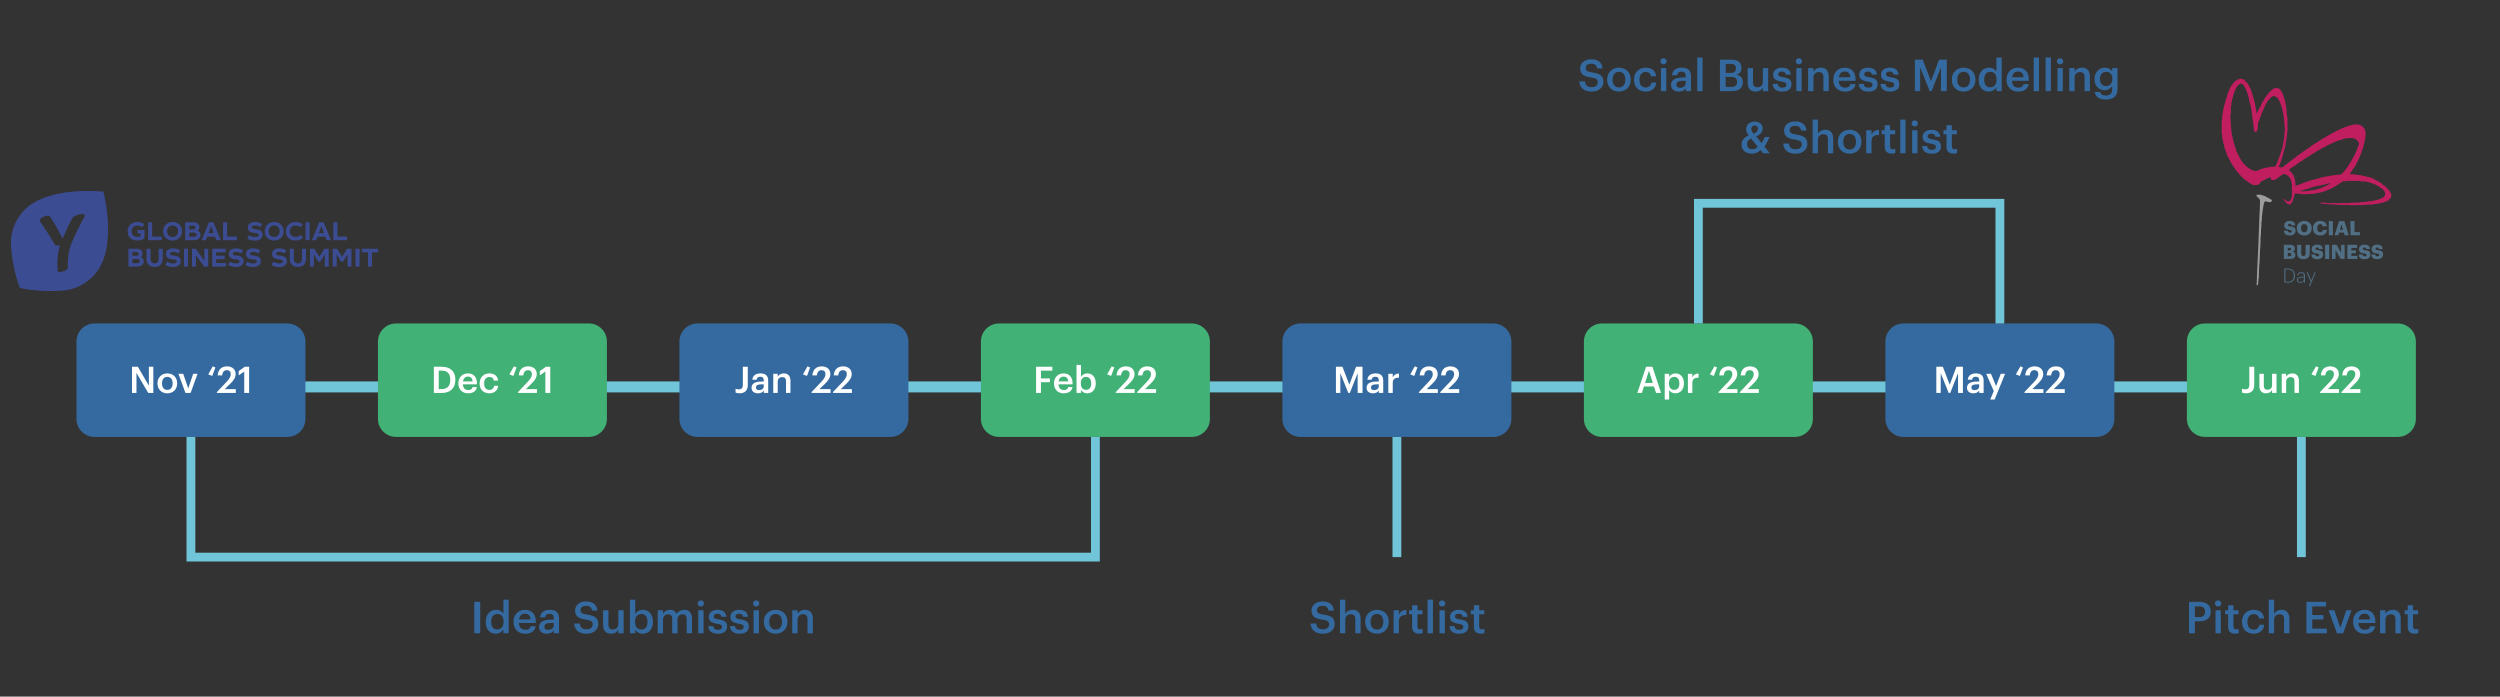 <?xml version="1.0" encoding="utf-8"?>
<!-- Generator: Adobe Illustrator 26.0.1, SVG Export Plug-In . SVG Version: 6.00 Build 0)  -->
<svg version="1.1" id="Layer_1" xmlns="http://www.w3.org/2000/svg" xmlns:xlink="http://www.w3.org/1999/xlink" x="0px" y="0px"
	 viewBox="0 0 2021.76 563.35" style="enable-background:new 0 0 2021.76 563.35;" xml:space="preserve">
<rect x="0" y="0" width="2021.76" height="563.35" fill="#333333" stroke="none"/>
<style type="text/css">
	.st0{fill:#F16145;}
	.st1{fill:#FFC35A;}
	.st2{enable-background:new    ;}
	.st3{fill:#FFFFFF;}
	.st4{fill:#373737;}
	.st5{fill:none;stroke:#F16145;stroke-width:5.146;}
	.st6{fill:#404040;}
	.st7{fill:#506F85;}
	.st8{fill:#9E9D9E;}
	.st9{fill:#C11E60;}
	.st10{fill:#3B4C93;}
	.st11{fill:none;stroke:#70C5D9;stroke-width:8.889;stroke-miterlimit:10;}
	.st12{fill:#356AA0;}
	.st13{fill:#41B175;}
	.st14{fill:none;stroke:#70C5D9;stroke-width:7.124;stroke-miterlimit:10;}
</style>
<g>
	<line class="st11" x1="136.98" y1="312.9" x2="1911.36" y2="312.9"/>
	<path class="st12" d="M232.42,353.33H76.4c-8.05,0-14.57-6.53-14.57-14.57v-62.59c0-8.05,6.53-14.57,14.57-14.57h156.03
		c8.05,0,14.57,6.53,14.57,14.57v62.59C247,346.81,240.47,353.33,232.42,353.33z"/>
	<g>
		<path class="st3" d="M106.77,296.6h4.71l8.92,15.32V296.6h3.59v21.19h-4.09l-9.54-16.24v16.24h-3.59V296.6z"/>
		<path class="st3" d="M127.36,310.2v-0.24c0-4.8,3.41-8,7.97-8c4.53,0,7.94,3.17,7.94,7.91v0.24c0,4.83-3.41,7.97-7.97,7.97
			S127.36,314.91,127.36,310.2z M139.6,310.14v-0.21c0-3.2-1.6-5.16-4.27-5.16c-2.67,0-4.3,1.93-4.3,5.13v0.24
			c0,3.17,1.57,5.16,4.3,5.16C138,315.29,139.6,313.31,139.6,310.14z"/>
		<path class="st3" d="M144.31,302.29h3.85l4.06,11.82l4-11.82h3.53l-5.6,15.5h-4.18L144.31,302.29z"/>
		<path class="st3" d="M168.39,302.76l3.7-6.52l2.1,0.92l-2.55,6.87L168.39,302.76z"/>
		<path class="st3" d="M175.39,317.07l8-8.45c2.02-2.13,3.23-4,3.23-6.02c0-1.99-1.13-3.23-3.17-3.23c-2.1,0-3.44,1.21-3.79,4.21
			h-3.62c0.27-4.62,3.05-7.29,7.53-7.29c4.39,0,6.99,2.52,6.99,6.25c0,2.76-1.63,5.16-4.15,7.59l-4.71,4.59h9.01v3.05h-15.32V317.07
			z"/>
		<path class="st3" d="M197.49,300.51l-4.47,3.05v-3.47l4.92-3.5h3.53v21.19h-3.97V300.51z"/>
	</g>
	<path class="st13" d="M476.24,353.33H320.22c-8.05,0-14.57-6.53-14.57-14.57v-62.59c0-8.05,6.53-14.57,14.57-14.57h156.03
		c8.05,0,14.57,6.53,14.57,14.57v62.59C490.82,346.81,484.29,353.33,476.24,353.33z"/>
	<g>
		<path class="st3" d="M350.87,296.6h6.43c7.38,0,10.96,4.21,10.96,10.37v0.27c0,6.16-3.59,10.55-11.02,10.55h-6.37V296.6z
			 M357.12,314.67c4.74,0,7.02-2.73,7.02-7.41v-0.24c0-4.56-2.07-7.32-7.05-7.32h-2.28v14.96H357.12z"/>
		<path class="st3" d="M370.69,310.2v-0.24c0-4.8,3.29-8,7.7-8c3.85,0,7.32,2.28,7.32,7.82v1.04h-11.35
			c0.12,2.93,1.6,4.59,4.27,4.59c2.16,0,3.29-0.86,3.56-2.37h3.47c-0.5,3.26-3.14,5.04-7.11,5.04
			C373.98,318.08,370.69,315.09,370.69,310.2z M382.16,308.42c-0.18-2.67-1.54-3.85-3.76-3.85c-2.16,0-3.62,1.45-3.97,3.85H382.16z"
			/>
		<path class="st3" d="M387.87,310.23v-0.24c0-4.92,3.5-8.03,7.82-8.03c3.44,0,6.67,1.54,7.08,5.81h-3.47
			c-0.3-2.07-1.66-2.93-3.56-2.93c-2.46,0-4.21,1.9-4.21,5.1v0.24c0,3.38,1.66,5.16,4.3,5.16c1.9,0,3.53-1.13,3.73-3.32h3.29
			c-0.27,3.56-2.96,6.07-7.17,6.07C391.25,318.08,387.87,315.18,387.87,310.23z"/>
		<path class="st3" d="M411.93,302.76l3.7-6.52l2.1,0.92l-2.55,6.87L411.93,302.76z"/>
		<path class="st3" d="M418.92,317.07l8-8.45c2.02-2.13,3.23-4,3.23-6.02c0-1.99-1.13-3.23-3.17-3.23c-2.1,0-3.44,1.21-3.79,4.21
			h-3.62c0.27-4.62,3.05-7.29,7.53-7.29c4.39,0,6.99,2.52,6.99,6.25c0,2.76-1.63,5.16-4.15,7.59l-4.71,4.59h9.01v3.05h-15.32V317.07
			z"/>
		<path class="st3" d="M441.03,300.51l-4.47,3.05v-3.47l4.92-3.5H445v21.19h-3.97V300.51z"/>
	</g>
	<path class="st12" d="M720.06,353.33H564.03c-8.05,0-14.57-6.53-14.57-14.57v-62.59c0-8.05,6.53-14.57,14.57-14.57h156.03
		c8.05,0,14.57,6.53,14.57,14.57v62.59C734.63,346.81,728.11,353.33,720.06,353.33z"/>
	<g>
		<path class="st3" d="M594.86,317.43v-3.08c0.74,0.3,1.48,0.53,2.73,0.53c1.93,0,3.17-1.01,3.17-3.62V296.6h3.97v14.76
			c0,4.59-2.64,6.7-6.55,6.7C596.43,318.05,595.55,317.78,594.86,317.43z"/>
		<path class="st3" d="M607.78,313.49c0-3.62,3.5-4.92,7.94-4.92h1.93v-0.8c0-2.07-0.71-3.11-2.81-3.11c-1.87,0-2.79,0.89-2.96,2.43
			h-3.47c0.3-3.62,3.17-5.13,6.64-5.13c3.47,0,6.19,1.42,6.19,5.66v10.16h-3.53v-1.9c-1.01,1.33-2.37,2.19-4.74,2.19
			C610.12,318.08,607.78,316.72,607.78,313.49z M617.65,312.36v-1.54h-1.84c-2.73,0-4.47,0.62-4.47,2.52c0,1.3,0.71,2.16,2.49,2.16
			C616.02,315.5,617.65,314.35,617.65,312.36z"/>
		<path class="st3" d="M625.35,302.29h3.59v2.46c0.74-1.51,2.46-2.79,5.01-2.79c3.11,0,5.3,1.81,5.3,6.08v9.75h-3.59v-9.42
			c0-2.34-0.95-3.41-3.08-3.41c-2.01,0-3.64,1.25-3.64,3.7v9.13h-3.59V302.29z"/>
		<path class="st3" d="M649.35,302.76l3.7-6.52l2.1,0.92l-2.55,6.87L649.35,302.76z"/>
		<path class="st3" d="M656.34,317.07l8-8.45c2.02-2.13,3.23-4,3.23-6.02c0-1.99-1.13-3.23-3.17-3.23c-2.1,0-3.44,1.21-3.79,4.21
			H657c0.27-4.62,3.05-7.29,7.53-7.29c4.39,0,6.99,2.52,6.99,6.25c0,2.76-1.63,5.16-4.15,7.59l-4.71,4.59h9.01v3.05h-15.32V317.07z"
			/>
		<path class="st3" d="M673.62,317.07l8-8.45c2.02-2.13,3.23-4,3.23-6.02c0-1.99-1.13-3.23-3.17-3.23c-2.1,0-3.44,1.21-3.79,4.21
			h-3.62c0.27-4.62,3.05-7.29,7.53-7.29c4.39,0,6.99,2.52,6.99,6.25c0,2.76-1.63,5.16-4.15,7.59l-4.71,4.59h9.01v3.05h-15.32V317.07
			z"/>
	</g>
	<path class="st13" d="M963.88,353.33H807.85c-8.05,0-14.57-6.53-14.57-14.57v-62.59c0-8.05,6.53-14.57,14.57-14.57h156.03
		c8.05,0,14.57,6.53,14.57,14.57v62.59C978.45,346.81,971.93,353.33,963.88,353.33z"/>
	<g>
		<path class="st3" d="M837.88,296.6h13.13v3.14h-9.19v6.31h7.23v3.05h-7.23v8.68h-3.94V296.6z"/>
		<path class="st3" d="M852.37,310.2v-0.24c0-4.8,3.29-8,7.7-8c3.85,0,7.32,2.28,7.32,7.82v1.04h-11.35
			c0.12,2.93,1.6,4.59,4.27,4.59c2.16,0,3.29-0.86,3.56-2.37h3.47c-0.5,3.26-3.14,5.04-7.11,5.04
			C855.66,318.08,852.37,315.09,852.37,310.2z M863.84,308.42c-0.18-2.67-1.54-3.85-3.76-3.85c-2.16,0-3.62,1.45-3.97,3.85H863.84z"
			/>
		<path class="st3" d="M874.18,315.29v2.49h-3.59v-22.67h3.59v9.66c0.86-1.48,2.79-2.82,5.07-2.82c3.88,0,6.88,2.88,6.88,7.88v0.24
			c0,4.98-2.87,8-6.88,8C876.79,318.08,875.01,316.86,874.18,315.29z M882.45,310.14v-0.24c0-3.44-1.78-5.13-4.12-5.13
			c-2.49,0-4.27,1.69-4.27,5.13v0.24c0,3.47,1.69,5.1,4.3,5.1C880.99,315.23,882.45,313.46,882.45,310.14z"/>
		<path class="st3" d="M895.33,302.76l3.7-6.52l2.1,0.92l-2.55,6.87L895.33,302.76z"/>
		<path class="st3" d="M902.32,317.07l8-8.45c2.02-2.13,3.23-4,3.23-6.02c0-1.99-1.13-3.23-3.17-3.23c-2.1,0-3.44,1.21-3.79,4.21
			h-3.62c0.27-4.62,3.05-7.29,7.53-7.29c4.39,0,6.99,2.52,6.99,6.25c0,2.76-1.63,5.16-4.15,7.59l-4.71,4.59h9.01v3.05h-15.32V317.07
			z"/>
		<path class="st3" d="M919.6,317.07l8-8.45c2.02-2.13,3.23-4,3.23-6.02c0-1.99-1.13-3.23-3.17-3.23c-2.1,0-3.44,1.21-3.79,4.21
			h-3.62c0.27-4.62,3.05-7.29,7.53-7.29c4.39,0,6.99,2.52,6.99,6.25c0,2.76-1.63,5.16-4.15,7.59l-4.71,4.59h9.01v3.05H919.6V317.07z
			"/>
	</g>
	<path class="st12" d="M1207.69,353.33h-156.03c-8.05,0-14.57-6.53-14.57-14.57v-62.59c0-8.05,6.53-14.57,14.57-14.57h156.03
		c8.05,0,14.57,6.53,14.57,14.57v62.59C1222.27,346.81,1215.74,353.33,1207.69,353.33z"/>
	<g>
		<path class="st3" d="M1080.37,296.6h5.27l5.57,14.46l5.45-14.46h5.22v21.19h-3.94v-16l-6.31,16h-1.27l-6.43-16v16h-3.56V296.6z"/>
		<path class="st3" d="M1105.17,313.49c0-3.62,3.5-4.92,7.94-4.92h1.93v-0.8c0-2.07-0.71-3.11-2.82-3.11
			c-1.87,0-2.79,0.89-2.96,2.43h-3.47c0.3-3.62,3.17-5.13,6.64-5.13s6.19,1.42,6.19,5.66v10.16h-3.53v-1.9
			c-1.01,1.33-2.37,2.19-4.74,2.19C1107.51,318.08,1105.17,316.72,1105.17,313.49z M1115.03,312.36v-1.54h-1.84
			c-2.73,0-4.47,0.62-4.47,2.52c0,1.3,0.71,2.16,2.49,2.16C1113.4,315.5,1115.03,314.35,1115.03,312.36z"/>
		<path class="st3" d="M1122.74,302.29h3.58v2.9c0.98-1.96,2.43-3.11,5.04-3.14v3.35c-3.14,0.03-5.04,1.04-5.04,4.33v8.06h-3.58
			V302.29z"/>
		<path class="st3" d="M1140.48,302.76l3.7-6.52l2.1,0.92l-2.55,6.87L1140.48,302.76z"/>
		<path class="st3" d="M1147.48,317.07l8-8.45c2.01-2.13,3.23-4,3.23-6.02c0-1.99-1.13-3.23-3.17-3.23c-2.1,0-3.44,1.21-3.79,4.21
			h-3.62c0.27-4.62,3.05-7.29,7.53-7.29c4.39,0,6.99,2.52,6.99,6.25c0,2.76-1.63,5.16-4.15,7.59l-4.71,4.59h9.01v3.05h-15.32V317.07
			z"/>
		<path class="st3" d="M1164.75,317.07l8-8.45c2.01-2.13,3.23-4,3.23-6.02c0-1.99-1.13-3.23-3.17-3.23c-2.1,0-3.44,1.21-3.79,4.21
			h-3.62c0.27-4.62,3.05-7.29,7.53-7.29c4.39,0,6.99,2.52,6.99,6.25c0,2.76-1.63,5.16-4.15,7.59l-4.71,4.59h9.01v3.05h-15.32V317.07
			z"/>
	</g>
	<path class="st13" d="M1451.51,353.33h-156.03c-8.05,0-14.57-6.53-14.57-14.57v-62.59c0-8.05,6.53-14.57,14.57-14.57h156.03
		c8.05,0,14.57,6.53,14.57,14.57v62.59C1466.09,346.81,1459.56,353.33,1451.51,353.33z"/>
	<g>
		<path class="st3" d="M1331.18,296.6h5.16l6.99,21.19h-4.09l-1.69-5.25h-8.09l-1.66,5.25h-3.7L1331.18,296.6z M1330.38,309.66h6.25
			l-3.11-9.84L1330.38,309.66z"/>
		<path class="st3" d="M1346.26,302.29h3.58v2.49c0.86-1.48,2.79-2.82,5.07-2.82c3.88,0,6.88,2.88,6.88,7.88v0.24
			c0,4.98-2.87,8-6.88,8c-2.46,0-4.24-1.21-5.07-2.73v7.73h-3.58V302.29z M1358.11,310.14v-0.24c0-3.44-1.78-5.13-4.12-5.13
			c-2.49,0-4.27,1.69-4.27,5.13v0.24c0,3.47,1.69,5.1,4.3,5.1C1356.66,315.23,1358.11,313.46,1358.11,310.14z"/>
		<path class="st3" d="M1365.01,302.29h3.58v2.9c0.98-1.96,2.43-3.11,5.04-3.14v3.35c-3.14,0.03-5.04,1.04-5.04,4.33v8.06h-3.58
			V302.29z"/>
		<path class="st3" d="M1382.76,302.76l3.7-6.52l2.1,0.92l-2.55,6.87L1382.76,302.76z"/>
		<path class="st3" d="M1389.75,317.07l8-8.45c2.01-2.13,3.23-4,3.23-6.02c0-1.99-1.13-3.23-3.17-3.23c-2.1,0-3.44,1.21-3.79,4.21
			h-3.62c0.27-4.62,3.05-7.29,7.53-7.29c4.39,0,6.99,2.52,6.99,6.25c0,2.76-1.63,5.16-4.15,7.59l-4.71,4.59h9.01v3.05h-15.32V317.07
			z"/>
		<path class="st3" d="M1407.03,317.07l8-8.45c2.01-2.13,3.23-4,3.23-6.02c0-1.99-1.13-3.23-3.17-3.23c-2.1,0-3.44,1.21-3.79,4.21
			h-3.62c0.27-4.62,3.05-7.29,7.53-7.29c4.39,0,6.99,2.52,6.99,6.25c0,2.76-1.63,5.16-4.15,7.59l-4.71,4.59h9.01v3.05h-15.32V317.07
			z"/>
	</g>
	<path class="st12" d="M1695.33,353.33H1539.3c-8.05,0-14.57-6.53-14.57-14.57v-62.59c0-8.05,6.53-14.57,14.57-14.57h156.03
		c8.05,0,14.57,6.53,14.57,14.57v62.59C1709.9,346.81,1703.38,353.33,1695.33,353.33z"/>
	<g>
		<path class="st3" d="M1565.91,296.6h5.27l5.57,14.46l5.45-14.46h5.22v21.19h-3.94v-16l-6.31,16h-1.27l-6.43-16v16h-3.56V296.6z"/>
		<path class="st3" d="M1590.71,313.49c0-3.62,3.5-4.92,7.94-4.92h1.93v-0.8c0-2.07-0.71-3.11-2.82-3.11
			c-1.87,0-2.79,0.89-2.96,2.43h-3.47c0.3-3.62,3.17-5.13,6.64-5.13s6.19,1.42,6.19,5.66v10.16h-3.53v-1.9
			c-1.01,1.33-2.37,2.19-4.74,2.19C1593.05,318.08,1590.71,316.72,1590.71,313.49z M1600.58,312.36v-1.54h-1.84
			c-2.73,0-4.47,0.62-4.47,2.52c0,1.3,0.71,2.16,2.49,2.16C1598.95,315.5,1600.58,314.35,1600.58,312.36z"/>
		<path class="st3" d="M1612.37,316.21l-6.13-13.93h3.88l4.12,9.99l3.79-9.99h3.5l-8.45,20.8h-3.53L1612.37,316.21z"/>
		<path class="st3" d="M1630.21,302.76l3.7-6.52l2.1,0.92l-2.55,6.87L1630.21,302.76z"/>
		<path class="st3" d="M1637.2,317.07l8-8.45c2.01-2.13,3.23-4,3.23-6.02c0-1.99-1.13-3.23-3.17-3.23c-2.1,0-3.44,1.21-3.79,4.21
			h-3.62c0.27-4.62,3.05-7.29,7.53-7.29c4.39,0,6.99,2.52,6.99,6.25c0,2.76-1.63,5.16-4.15,7.59l-4.71,4.59h9.01v3.05h-15.32V317.07
			z"/>
		<path class="st3" d="M1654.47,317.07l8-8.45c2.01-2.13,3.23-4,3.23-6.02c0-1.99-1.13-3.23-3.17-3.23c-2.1,0-3.44,1.21-3.79,4.21
			h-3.62c0.27-4.62,3.05-7.29,7.53-7.29c4.39,0,6.99,2.52,6.99,6.25c0,2.76-1.63,5.16-4.15,7.59l-4.71,4.59h9.01v3.05h-15.32V317.07
			z"/>
	</g>
	<path class="st13" d="M1939.15,353.33h-156.03c-8.05,0-14.57-6.53-14.57-14.57v-62.59c0-8.05,6.53-14.57,14.57-14.57h156.03
		c8.05,0,14.57,6.53,14.57,14.57v62.59C1953.72,346.81,1947.2,353.33,1939.15,353.33z"/>
	<g>
		<path class="st3" d="M1813.14,317.43v-3.08c0.74,0.3,1.48,0.53,2.73,0.53c1.93,0,3.17-1.01,3.17-3.62V296.6h3.97v14.76
			c0,4.59-2.64,6.7-6.55,6.7C1814.71,318.05,1813.82,317.78,1813.14,317.43z"/>
		<path class="st3" d="M1827.18,312.21v-9.93h3.59v9.51c0,2.34,0.98,3.41,3.05,3.41c1.93,0,3.62-1.24,3.62-3.7v-9.22h3.59v15.5
			h-3.59v-2.43c-0.77,1.51-2.4,2.73-4.92,2.73C1829.46,318.08,1827.18,316.33,1827.18,312.21z"/>
		<path class="st3" d="M1845.26,302.29h3.58v2.46c0.74-1.51,2.46-2.79,5.01-2.79c3.11,0,5.3,1.81,5.3,6.08v9.75h-3.59v-9.42
			c0-2.34-0.95-3.41-3.08-3.41c-2.02,0-3.65,1.25-3.65,3.7v9.13h-3.58V302.29z"/>
		<path class="st3" d="M1869.26,302.76l3.7-6.52l2.1,0.92l-2.55,6.87L1869.26,302.76z"/>
		<path class="st3" d="M1876.25,317.07l8-8.45c2.01-2.13,3.23-4,3.23-6.02c0-1.99-1.13-3.23-3.17-3.23c-2.1,0-3.44,1.21-3.79,4.21
			h-3.62c0.27-4.62,3.05-7.29,7.53-7.29c4.39,0,6.99,2.52,6.99,6.25c0,2.76-1.63,5.16-4.15,7.59l-4.71,4.59h9.01v3.05h-15.32V317.07
			z"/>
		<path class="st3" d="M1893.52,317.07l8-8.45c2.01-2.13,3.23-4,3.23-6.02c0-1.99-1.13-3.23-3.17-3.23c-2.1,0-3.44,1.21-3.79,4.21
			h-3.62c0.27-4.62,3.05-7.29,7.53-7.29c4.39,0,6.99,2.52,6.99,6.25c0,2.76-1.63,5.16-4.15,7.59l-4.71,4.59h9.01v3.05h-15.32V317.07
			z"/>
	</g>
	<g>
		<path class="st12" d="M383.59,486.72h4.76v25.42h-4.76V486.72z"/>
		<path class="st12" d="M392.8,503.15v-0.28c0-5.94,3.52-9.71,8.35-9.71c3.02,0,4.91,1.39,5.94,3.24v-11.45h4.3v27.2h-4.3v-3.13
			c-1,1.85-3.38,3.48-6.11,3.48C396.32,512.5,392.8,509.19,392.8,503.15z M407.24,502.93v-0.28c0-4.09-1.88-6.12-5.01-6.12
			c-3.16,0-5.01,2.2-5.01,6.22v0.28c0,4.09,2.06,6.04,4.83,6.04C405.03,509.08,407.24,507.09,407.24,502.93z"/>
		<path class="st12" d="M415.27,503.04v-0.28c0-5.76,3.95-9.6,9.24-9.6c4.62,0,8.78,2.74,8.78,9.39v1.25h-13.62
			c0.14,3.52,1.92,5.51,5.12,5.51c2.6,0,3.95-1.03,4.27-2.84h4.16c-0.6,3.91-3.77,6.04-8.53,6.04
			C419.22,512.5,415.27,508.91,415.27,503.04z M429.03,500.91c-0.21-3.2-1.85-4.62-4.52-4.62c-2.6,0-4.34,1.74-4.76,4.62H429.03z"/>
		<path class="st12" d="M435.97,506.99c0-4.34,4.2-5.9,9.53-5.9h2.31v-0.96c0-2.49-0.85-3.73-3.38-3.73c-2.24,0-3.34,1.07-3.56,2.92
			h-4.16c0.36-4.34,3.8-6.15,7.96-6.15s7.43,1.71,7.43,6.79v12.19h-4.23v-2.28c-1.21,1.6-2.84,2.63-5.69,2.63
			C438.77,512.5,435.97,510.86,435.97,506.99z M447.8,505.64v-1.85h-2.2c-3.27,0-5.37,0.75-5.37,3.02c0,1.56,0.85,2.6,2.99,2.6
			C445.85,509.4,447.8,508.02,447.8,505.64z"/>
		<path class="st12" d="M464.3,504.25h4.55c0.32,2.56,1.35,4.69,5.65,4.69c2.81,0,4.8-1.56,4.8-3.91s-1.17-3.24-5.3-3.91
			c-6.08-0.82-8.96-2.67-8.96-7.43c0-4.16,3.56-7.29,8.85-7.29c5.48,0,8.75,2.49,9.24,7.36h-4.34c-0.46-2.67-1.99-3.8-4.91-3.8
			c-2.88,0-4.37,1.39-4.37,3.34c0,2.06,0.85,3.09,5.26,3.73c5.97,0.82,9.07,2.52,9.07,7.61c0,4.41-3.73,7.86-9.35,7.86
			C467.57,512.5,464.66,509.05,464.3,504.25z"/>
		<path class="st12" d="M487.73,505.46v-11.91h4.3v11.41c0,2.81,1.17,4.09,3.66,4.09c2.31,0,4.34-1.49,4.34-4.44v-11.06h4.3v18.59
			h-4.3v-2.92c-0.92,1.81-2.88,3.27-5.9,3.27C490.47,512.5,487.73,510.4,487.73,505.46z"/>
		<path class="st12" d="M513.72,509.15v2.99h-4.3v-27.2h4.3v11.59c1.03-1.78,3.34-3.38,6.08-3.38c4.66,0,8.25,3.45,8.25,9.46v0.28
			c0,5.97-3.45,9.6-8.25,9.6C516.85,512.5,514.72,511.04,513.72,509.15z M523.64,502.97v-0.28c0-4.12-2.13-6.15-4.94-6.15
			c-2.99,0-5.12,2.03-5.12,6.15v0.28c0,4.16,2.03,6.12,5.15,6.12C521.9,509.08,523.64,506.95,523.64,502.97z"/>
		<path class="st12" d="M531.93,493.55h4.3v2.84c0.89-1.74,2.92-3.24,5.65-3.24c2.42,0,4.34,1.03,5.26,3.34
			c1.42-2.31,3.98-3.34,6.29-3.34c3.41,0,6.19,2.1,6.19,7.22v11.77h-4.3v-11.48c0-2.74-1.17-3.91-3.31-3.91
			c-2.13,0-4.09,1.42-4.09,4.27v11.13h-4.3v-11.48c0-2.74-1.21-3.91-3.31-3.91c-2.13,0-4.09,1.42-4.09,4.27v11.13h-4.3V493.55z"/>
		<path class="st12" d="M564.21,488.04c0-1.42,1.14-2.49,2.56-2.49c1.42,0,2.56,1.07,2.56,2.49c0,1.39-1.14,2.45-2.56,2.45
			C565.35,490.49,564.21,489.42,564.21,488.04z M564.67,493.55h4.3v18.59h-4.3V493.55z"/>
		<path class="st12" d="M572.78,506.35h4.05c0.21,1.88,1.17,2.99,3.7,2.99c2.31,0,3.34-0.82,3.34-2.38c0-1.53-1.24-2.1-3.98-2.56
			c-4.91-0.78-6.72-2.17-6.72-5.65c0-3.73,3.48-5.58,6.97-5.58c3.8,0,6.83,1.42,7.29,5.62h-3.98c-0.36-1.71-1.32-2.49-3.31-2.49
			c-1.85,0-2.95,0.89-2.95,2.2c0,1.35,0.89,1.88,3.84,2.38c4.37,0.68,6.97,1.74,6.97,5.69c0,3.77-2.67,5.94-7.43,5.94
			C575.77,512.5,572.96,510.29,572.78,506.35z"/>
		<path class="st12" d="M590.34,506.35h4.05c0.21,1.88,1.17,2.99,3.7,2.99c2.31,0,3.34-0.82,3.34-2.38c0-1.53-1.24-2.1-3.98-2.56
			c-4.91-0.78-6.72-2.17-6.72-5.65c0-3.73,3.48-5.58,6.97-5.58c3.8,0,6.83,1.42,7.29,5.62h-3.98c-0.36-1.71-1.32-2.49-3.31-2.49
			c-1.85,0-2.95,0.89-2.95,2.2c0,1.35,0.89,1.88,3.84,2.38c4.37,0.68,6.97,1.74,6.97,5.69c0,3.77-2.67,5.94-7.43,5.94
			C593.33,512.5,590.52,510.29,590.34,506.35z"/>
		<path class="st12" d="M608.97,488.04c0-1.42,1.14-2.49,2.56-2.49c1.42,0,2.56,1.07,2.56,2.49c0,1.39-1.14,2.45-2.56,2.45
			C610.11,490.49,608.97,489.42,608.97,488.04z M609.43,493.55h4.3v18.59h-4.3V493.55z"/>
		<path class="st12" d="M617.72,503.04v-0.28c0-5.76,4.09-9.6,9.56-9.6c5.44,0,9.53,3.8,9.53,9.49v0.28c0,5.79-4.09,9.56-9.56,9.56
			S617.72,508.69,617.72,503.04z M632.4,502.97v-0.25c0-3.84-1.92-6.19-5.12-6.19c-3.2,0-5.16,2.31-5.16,6.15v0.28
			c0,3.8,1.88,6.19,5.16,6.19C630.48,509.15,632.4,506.77,632.4,502.97z"/>
		<path class="st12" d="M640.69,493.55h4.3v2.95c0.89-1.81,2.95-3.34,6.01-3.34c3.73,0,6.36,2.17,6.36,7.29v11.7h-4.3v-11.31
			c0-2.81-1.14-4.09-3.7-4.09c-2.42,0-4.37,1.49-4.37,4.44v10.95h-4.3V493.55z"/>
	</g>
	<path id="Path_1004_00000048476223732407178000000009262488354838327960_" class="st14" d="M154.41,353.36l0,97.17l731.45,0
		l0-97.17"/>
	<path id="Path_1004_00000100356140800382605880000009232001373582413205_" class="st14" d="M1617.32,261.59v-97.17l-243.82,0v97.17
		"/>
	<line class="st14" x1="1129.68" y1="353.36" x2="1129.68" y2="450.53"/>
	<line class="st14" x1="1861.13" y1="353.36" x2="1861.13" y2="450.53"/>
	<g>
		<path class="st12" d="M1059.86,504.25h4.55c0.32,2.56,1.35,4.69,5.65,4.69c2.81,0,4.8-1.56,4.8-3.91s-1.17-3.24-5.3-3.91
			c-6.08-0.82-8.96-2.67-8.96-7.43c0-4.16,3.56-7.29,8.85-7.29c5.48,0,8.75,2.49,9.24,7.36h-4.34c-0.46-2.67-1.99-3.8-4.91-3.8
			c-2.88,0-4.37,1.39-4.37,3.34c0,2.06,0.85,3.09,5.26,3.73c5.97,0.82,9.07,2.52,9.07,7.61c0,4.41-3.73,7.86-9.35,7.86
			C1063.14,512.5,1060.22,509.05,1059.86,504.25z"/>
		<path class="st12" d="M1083.65,484.94h4.3v11.55c0.89-1.81,2.95-3.34,6.01-3.34c3.73,0,6.36,2.17,6.36,7.29v11.7h-4.3v-11.31
			c0-2.81-1.14-4.09-3.7-4.09c-2.42,0-4.37,1.49-4.37,4.44v10.95h-4.3V484.94z"/>
		<path class="st12" d="M1104.02,503.04v-0.28c0-5.76,4.09-9.6,9.56-9.6c5.44,0,9.53,3.8,9.53,9.49v0.28c0,5.79-4.09,9.56-9.56,9.56
			C1108.07,512.5,1104.02,508.69,1104.02,503.04z M1118.71,502.97v-0.25c0-3.84-1.92-6.19-5.12-6.19c-3.2,0-5.16,2.31-5.16,6.15
			v0.28c0,3.8,1.88,6.19,5.16,6.19C1116.79,509.15,1118.71,506.77,1118.71,502.97z"/>
		<path class="st12" d="M1126.99,493.55h4.3v3.48c1.17-2.35,2.92-3.73,6.04-3.77v4.02c-3.77,0.04-6.04,1.24-6.04,5.19v9.67h-4.3
			V493.55z"/>
		<path class="st12" d="M1141.99,506.95v-10.17h-2.49v-3.23h2.49v-4.09h4.3v4.09h4.09v3.23h-4.09v9.78c0,1.64,0.78,2.38,2.13,2.38
			c0.85,0,1.49-0.11,2.1-0.36V512c-0.68,0.25-1.6,0.46-2.92,0.46C1143.91,512.46,1141.99,510.47,1141.99,506.95z"/>
		<path class="st12" d="M1154.51,484.94h4.3v27.2h-4.3V484.94z"/>
		<path class="st12" d="M1163.68,488.04c0-1.42,1.14-2.49,2.56-2.49c1.42,0,2.56,1.07,2.56,2.49c0,1.39-1.14,2.45-2.56,2.45
			C1164.82,490.49,1163.68,489.42,1163.68,488.04z M1164.14,493.55h4.3v18.59h-4.3V493.55z"/>
		<path class="st12" d="M1172.25,506.35h4.05c0.21,1.88,1.17,2.99,3.7,2.99c2.31,0,3.34-0.82,3.34-2.38c0-1.53-1.24-2.1-3.98-2.56
			c-4.91-0.78-6.72-2.17-6.72-5.65c0-3.73,3.48-5.58,6.97-5.58c3.8,0,6.83,1.42,7.29,5.62h-3.98c-0.36-1.71-1.32-2.49-3.31-2.49
			c-1.85,0-2.95,0.89-2.95,2.2c0,1.35,0.89,1.88,3.84,2.38c4.37,0.68,6.97,1.74,6.97,5.69c0,3.77-2.67,5.94-7.43,5.94
			C1175.23,512.5,1172.43,510.29,1172.25,506.35z"/>
		<path class="st12" d="M1191.94,506.95v-10.17h-2.49v-3.23h2.49v-4.09h4.3v4.09h4.09v3.23h-4.09v9.78c0,1.64,0.78,2.38,2.13,2.38
			c0.85,0,1.49-0.11,2.1-0.36V512c-0.68,0.25-1.6,0.46-2.92,0.46C1193.86,512.46,1191.94,510.47,1191.94,506.95z"/>
	</g>
	<g>
		<path class="st12" d="M1277.16,65.81h4.55c0.32,2.56,1.35,4.69,5.65,4.69c2.81,0,4.8-1.56,4.8-3.91s-1.17-3.24-5.3-3.91
			c-6.08-0.82-8.96-2.67-8.96-7.43c0-4.16,3.56-7.29,8.85-7.29c5.48,0,8.75,2.49,9.24,7.36h-4.34c-0.46-2.67-1.99-3.8-4.91-3.8
			c-2.88,0-4.37,1.39-4.37,3.34c0,2.06,0.85,3.09,5.26,3.73c5.97,0.82,9.07,2.52,9.07,7.61c0,4.41-3.73,7.86-9.35,7.86
			C1280.43,74.05,1277.52,70.61,1277.16,65.81z"/>
		<path class="st12" d="M1299.7,64.6v-0.28c0-5.76,4.09-9.6,9.56-9.6c5.44,0,9.53,3.8,9.53,9.49v0.28c0,5.79-4.09,9.56-9.56,9.56
			C1303.76,74.05,1299.7,70.25,1299.7,64.6z M1314.39,64.53v-0.25c0-3.84-1.92-6.19-5.12-6.19c-3.2,0-5.16,2.31-5.16,6.15v0.28
			c0,3.8,1.88,6.19,5.16,6.19C1312.47,70.71,1314.39,68.33,1314.39,64.53z"/>
		<path class="st12" d="M1321.43,64.63v-0.28c0-5.9,4.2-9.63,9.39-9.63c4.12,0,8,1.85,8.5,6.97h-4.16
			c-0.36-2.49-1.99-3.52-4.27-3.52c-2.95,0-5.05,2.28-5.05,6.12v0.29c0,4.05,1.99,6.19,5.16,6.19c2.28,0,4.23-1.35,4.48-3.98h3.95
			c-0.32,4.27-3.56,7.29-8.6,7.29C1325.48,74.05,1321.43,70.57,1321.43,64.63z"/>
		<path class="st12" d="M1342.76,49.59c0-1.42,1.14-2.49,2.56-2.49c1.42,0,2.56,1.07,2.56,2.49c0,1.39-1.14,2.45-2.56,2.45
			C1343.9,52.05,1342.76,50.98,1342.76,49.59z M1343.22,55.1h4.3V73.7h-4.3V55.1z"/>
		<path class="st12" d="M1351.4,68.54c0-4.34,4.2-5.9,9.53-5.9h2.31v-0.96c0-2.49-0.85-3.73-3.38-3.73c-2.24,0-3.34,1.07-3.56,2.92
			h-4.16c0.36-4.34,3.8-6.15,7.96-6.15c4.16,0,7.43,1.71,7.43,6.79V73.7h-4.23v-2.28c-1.21,1.6-2.84,2.63-5.69,2.63
			C1354.21,74.05,1351.4,72.42,1351.4,68.54z M1363.24,67.19v-1.85h-2.2c-3.27,0-5.37,0.75-5.37,3.02c0,1.56,0.85,2.6,2.99,2.6
			C1361.28,70.96,1363.24,69.57,1363.24,67.19z"/>
		<path class="st12" d="M1372.59,46.5h4.3v27.2h-4.3V46.5z"/>
		<path class="st12" d="M1390.93,48.28h9.1c5.23,0,8.32,1.99,8.32,6.61v0.14c0,2.52-1.14,4.51-4.02,5.4
			c3.45,0.75,5.08,2.63,5.08,6.01v0.14c0,4.73-3.13,7.11-8.71,7.11h-9.78V48.28z M1399.47,58.98c3.13,0,4.34-1.14,4.34-3.73V55.1
			c0-2.42-1.39-3.45-4.41-3.45h-3.84v7.32H1399.47z M1400.14,70.32c3.16,0,4.62-1.42,4.62-4.05v-0.14c0-2.63-1.46-3.95-4.94-3.95
			h-4.27v8.14H1400.14z"/>
		<path class="st12" d="M1413.33,67.01V55.1h4.3v11.41c0,2.81,1.17,4.09,3.66,4.09c2.31,0,4.34-1.49,4.34-4.44V55.1h4.3V73.7h-4.3
			v-2.92c-0.92,1.81-2.88,3.27-5.9,3.27C1416.07,74.05,1413.33,71.96,1413.33,67.01z"/>
		<path class="st12" d="M1433.6,67.9h4.05c0.21,1.88,1.17,2.99,3.7,2.99c2.31,0,3.34-0.82,3.34-2.38c0-1.53-1.24-2.1-3.98-2.56
			c-4.91-0.78-6.72-2.17-6.72-5.65c0-3.73,3.48-5.58,6.97-5.58c3.8,0,6.83,1.42,7.29,5.62h-3.98c-0.36-1.71-1.32-2.49-3.31-2.49
			c-1.85,0-2.95,0.89-2.95,2.2c0,1.35,0.89,1.88,3.84,2.38c4.37,0.68,6.97,1.74,6.97,5.69c0,3.77-2.67,5.94-7.43,5.94
			C1436.59,74.05,1433.78,71.85,1433.6,67.9z"/>
		<path class="st12" d="M1452.23,49.59c0-1.42,1.14-2.49,2.56-2.49c1.42,0,2.56,1.07,2.56,2.49c0,1.39-1.14,2.45-2.56,2.45
			C1453.37,52.05,1452.23,50.98,1452.23,49.59z M1452.69,55.1h4.3V73.7h-4.3V55.1z"/>
		<path class="st12" d="M1462.22,55.1h4.3v2.95c0.89-1.81,2.95-3.34,6.01-3.34c3.73,0,6.36,2.17,6.36,7.29v11.7h-4.3V62.39
			c0-2.81-1.14-4.09-3.7-4.09c-2.42,0-4.37,1.49-4.37,4.44V73.7h-4.3V55.1z"/>
		<path class="st12" d="M1482.59,64.6v-0.28c0-5.76,3.95-9.6,9.24-9.6c4.62,0,8.78,2.74,8.78,9.39v1.25H1487
			c0.14,3.52,1.92,5.51,5.12,5.51c2.6,0,3.95-1.03,4.27-2.84h4.16c-0.6,3.91-3.77,6.04-8.53,6.04
			C1486.54,74.05,1482.59,70.46,1482.59,64.6z M1496.35,62.46c-0.21-3.2-1.85-4.62-4.51-4.62c-2.6,0-4.34,1.74-4.76,4.62H1496.35z"
			/>
		<path class="st12" d="M1503.21,67.9h4.05c0.21,1.88,1.17,2.99,3.7,2.99c2.31,0,3.34-0.82,3.34-2.38c0-1.53-1.24-2.1-3.98-2.56
			c-4.91-0.78-6.72-2.17-6.72-5.65c0-3.73,3.48-5.58,6.97-5.58c3.8,0,6.83,1.42,7.29,5.62h-3.98c-0.36-1.71-1.32-2.49-3.31-2.49
			c-1.85,0-2.95,0.89-2.95,2.2c0,1.35,0.89,1.88,3.84,2.38c4.37,0.68,6.97,1.74,6.97,5.69c0,3.77-2.67,5.94-7.43,5.94
			C1506.2,74.05,1503.39,71.85,1503.21,67.9z"/>
		<path class="st12" d="M1520.78,67.9h4.05c0.21,1.88,1.17,2.99,3.7,2.99c2.31,0,3.34-0.82,3.34-2.38c0-1.53-1.24-2.1-3.98-2.56
			c-4.91-0.78-6.72-2.17-6.72-5.65c0-3.73,3.48-5.58,6.97-5.58c3.8,0,6.83,1.42,7.29,5.62h-3.98c-0.36-1.71-1.32-2.49-3.31-2.49
			c-1.85,0-2.95,0.89-2.95,2.2c0,1.35,0.89,1.88,3.84,2.38c4.37,0.68,6.97,1.74,6.97,5.69c0,3.77-2.67,5.94-7.43,5.94
			C1523.76,74.05,1520.95,71.85,1520.78,67.9z"/>
		<path class="st12" d="M1548.58,48.28h6.33l6.68,17.35l6.54-17.35h6.26V73.7h-4.73V54.5l-7.57,19.2h-1.53l-7.71-19.2v19.2h-4.27
			V48.28z"/>
		<path class="st12" d="M1578.45,64.6v-0.28c0-5.76,4.09-9.6,9.56-9.6c5.44,0,9.53,3.8,9.53,9.49v0.28c0,5.79-4.09,9.56-9.56,9.56
			C1582.5,74.05,1578.45,70.25,1578.45,64.6z M1593.13,64.53v-0.25c0-3.84-1.92-6.19-5.12-6.19c-3.2,0-5.16,2.31-5.16,6.15v0.28
			c0,3.8,1.88,6.19,5.16,6.19C1591.21,70.71,1593.13,68.33,1593.13,64.53z"/>
		<path class="st12" d="M1600.2,64.7v-0.28c0-5.94,3.52-9.71,8.36-9.71c3.02,0,4.91,1.39,5.94,3.24V46.5h4.3v27.2h-4.3v-3.13
			c-1,1.85-3.38,3.48-6.12,3.48C1603.73,74.05,1600.2,70.75,1600.2,64.7z M1614.64,64.49v-0.28c0-4.09-1.88-6.12-5.01-6.12
			c-3.16,0-5.01,2.2-5.01,6.22v0.28c0,4.09,2.06,6.04,4.83,6.04C1612.44,70.64,1614.64,68.65,1614.64,64.49z"/>
		<path class="st12" d="M1622.68,64.6v-0.28c0-5.76,3.95-9.6,9.24-9.6c4.62,0,8.78,2.74,8.78,9.39v1.25h-13.62
			c0.14,3.52,1.92,5.51,5.12,5.51c2.6,0,3.95-1.03,4.27-2.84h4.16c-0.6,3.91-3.77,6.04-8.53,6.04
			C1626.62,74.05,1622.68,70.46,1622.68,64.6z M1636.43,62.46c-0.21-3.2-1.85-4.62-4.51-4.62c-2.6,0-4.34,1.74-4.76,4.62H1636.43z"
			/>
		<path class="st12" d="M1644.65,46.5h4.3v27.2h-4.3V46.5z"/>
		<path class="st12" d="M1654.28,46.5h4.3v27.2h-4.3V46.5z"/>
		<path class="st12" d="M1663.45,49.59c0-1.42,1.14-2.49,2.56-2.49c1.42,0,2.56,1.07,2.56,2.49c0,1.39-1.14,2.45-2.56,2.45
			C1664.59,52.05,1663.45,50.98,1663.45,49.59z M1663.92,55.1h4.3V73.7h-4.3V55.1z"/>
		<path class="st12" d="M1673.44,55.1h4.3v2.95c0.89-1.81,2.95-3.34,6.01-3.34c3.73,0,6.36,2.17,6.36,7.29v11.7h-4.3V62.39
			c0-2.81-1.14-4.09-3.7-4.09c-2.42,0-4.37,1.49-4.37,4.44V73.7h-4.3V55.1z"/>
		<path class="st12" d="M1694.03,74.34h4.34c0.36,1.85,1.78,2.92,4.59,2.92c3.34,0,5.19-1.67,5.19-5.01V69.5
			c-1.03,1.78-3.34,3.45-6.08,3.45c-4.66,0-8.25-3.48-8.25-8.85v-0.25c0-5.23,3.56-9.14,8.35-9.14c3.06,0,4.91,1.39,5.97,3.24V55.1
			h4.3v17.21c-0.04,5.48-3.7,8.21-9.46,8.21C1697.16,80.52,1694.53,77.89,1694.03,74.34z M1708.29,63.96v-0.25
			c0-3.52-1.92-5.62-5.01-5.62c-3.2,0-5.05,2.31-5.05,5.69v0.28c0,3.45,2.13,5.58,4.91,5.58
			C1706.12,69.65,1708.29,67.51,1708.29,63.96z"/>
		<path class="st12" d="M1427.01,118.75l4.27,5.19h-5.44l-2.13-2.6c-1.6,1.64-3.7,2.92-6.97,2.92c-4.94,0-8.35-2.81-8.35-7.25
			c0-3.73,2.31-5.9,5.72-7.54c-1.35-1.78-1.99-3.48-1.99-5.01c0-4.02,3.31-6.15,7-6.15c3.48,0,6.4,2.1,6.4,5.51
			c0,2.95-1.99,5.05-5.3,6.47l4.48,5.48l2.6-4.98h3.88L1427.01,118.75z M1421.49,118.61l-5.4-6.58c-1.88,0.96-3.24,2.13-3.24,4.51
			c0,2.56,1.6,4.16,4.37,4.16C1418.86,120.71,1420.32,120,1421.49,118.61z M1418.22,108.23c2.38-1.1,3.38-2.24,3.38-4.23
			c0-1.46-1-2.52-2.49-2.52c-1.56,0-2.81,1-2.81,3.02C1416.3,105.67,1417.02,106.77,1418.22,108.23z"/>
		<path class="st12" d="M1442.08,116.05h4.55c0.32,2.56,1.35,4.69,5.65,4.69c2.81,0,4.8-1.56,4.8-3.91s-1.17-3.24-5.3-3.91
			c-6.08-0.82-8.96-2.67-8.96-7.43c0-4.16,3.56-7.29,8.85-7.29c5.48,0,8.75,2.49,9.24,7.36h-4.34c-0.46-2.67-1.99-3.8-4.91-3.8
			c-2.88,0-4.37,1.39-4.37,3.34c0,2.06,0.85,3.09,5.26,3.73c5.97,0.82,9.07,2.52,9.07,7.61c0,4.41-3.73,7.86-9.35,7.86
			C1445.35,124.3,1442.44,120.85,1442.08,116.05z"/>
		<path class="st12" d="M1465.87,96.74h4.3v11.55c0.89-1.81,2.95-3.34,6.01-3.34c3.73,0,6.36,2.17,6.36,7.29v11.7h-4.3v-11.31
			c0-2.81-1.14-4.09-3.7-4.09c-2.42,0-4.37,1.49-4.37,4.44v10.95h-4.3V96.74z"/>
		<path class="st12" d="M1486.24,114.84v-0.28c0-5.76,4.09-9.6,9.56-9.6c5.44,0,9.53,3.8,9.53,9.49v0.28c0,5.79-4.09,9.56-9.56,9.56
			C1490.29,124.3,1486.24,120.49,1486.24,114.84z M1500.92,114.77v-0.25c0-3.84-1.92-6.19-5.12-6.19c-3.2,0-5.16,2.31-5.16,6.15
			v0.28c0,3.8,1.88,6.19,5.16,6.19C1499,120.96,1500.92,118.57,1500.92,114.77z"/>
		<path class="st12" d="M1509.21,105.35h4.3v3.48c1.17-2.35,2.92-3.73,6.04-3.77v4.02c-3.77,0.04-6.04,1.24-6.04,5.19v9.67h-4.3
			V105.35z"/>
		<path class="st12" d="M1524.21,118.75v-10.17h-2.49v-3.24h2.49v-4.09h4.3v4.09h4.09v3.24h-4.09v9.78c0,1.64,0.78,2.38,2.13,2.38
			c0.85,0,1.49-0.11,2.1-0.36v3.41c-0.68,0.25-1.6,0.46-2.92,0.46C1526.13,124.26,1524.21,122.27,1524.21,118.75z"/>
		<path class="st12" d="M1536.72,96.74h4.3v27.2h-4.3V96.74z"/>
		<path class="st12" d="M1545.9,99.84c0-1.42,1.14-2.49,2.56-2.49c1.42,0,2.56,1.07,2.56,2.49c0,1.39-1.14,2.45-2.56,2.45
			C1547.03,102.29,1545.9,101.22,1545.9,99.84z M1546.36,105.35h4.3v18.59h-4.3V105.35z"/>
		<path class="st12" d="M1554.47,118.15h4.05c0.21,1.88,1.17,2.99,3.7,2.99c2.31,0,3.34-0.82,3.34-2.38c0-1.53-1.24-2.1-3.98-2.56
			c-4.91-0.78-6.72-2.17-6.72-5.65c0-3.73,3.48-5.58,6.97-5.58c3.8,0,6.83,1.42,7.29,5.62h-3.98c-0.36-1.71-1.32-2.49-3.31-2.49
			c-1.85,0-2.95,0.89-2.95,2.2c0,1.35,0.89,1.88,3.84,2.38c4.37,0.68,6.97,1.74,6.97,5.69c0,3.77-2.67,5.94-7.43,5.94
			C1557.45,124.3,1554.64,122.09,1554.47,118.15z"/>
		<path class="st12" d="M1574.16,118.75v-10.17h-2.49v-3.24h2.49v-4.09h4.3v4.09h4.09v3.24h-4.09v9.78c0,1.64,0.78,2.38,2.13,2.38
			c0.85,0,1.49-0.11,2.1-0.36v3.41c-0.68,0.25-1.6,0.46-2.92,0.46C1576.08,124.26,1574.16,122.27,1574.16,118.75z"/>
	</g>
	<g>
		<path class="st12" d="M1770.28,486.72h8.18c5.69,0,9.42,2.52,9.42,7.86v0.14c0,5.37-3.88,7.75-9.31,7.75h-3.56v9.67h-4.73V486.72z
			 M1778.46,499.06c3.13,0,4.8-1.53,4.8-4.34v-0.14c0-3.02-1.78-4.2-4.8-4.2h-3.45v8.67H1778.46z"/>
		<path class="st12" d="M1791.22,488.04c0-1.42,1.14-2.49,2.56-2.49c1.42,0,2.56,1.07,2.56,2.49c0,1.39-1.14,2.45-2.56,2.45
			C1792.36,490.49,1791.22,489.42,1791.22,488.04z M1791.68,493.55h4.3v18.59h-4.3V493.55z"/>
		<path class="st12" d="M1801.92,506.95v-10.17h-2.49v-3.23h2.49v-4.09h4.3v4.09h4.09v3.23h-4.09v9.78c0,1.64,0.78,2.38,2.13,2.38
			c0.85,0,1.49-0.11,2.1-0.36V512c-0.68,0.25-1.6,0.46-2.92,0.46C1803.84,512.46,1801.92,510.47,1801.92,506.95z"/>
		<path class="st12" d="M1813.09,503.07v-0.28c0-5.9,4.2-9.63,9.39-9.63c4.12,0,8,1.85,8.5,6.97h-4.16
			c-0.36-2.49-1.99-3.52-4.27-3.52c-2.95,0-5.05,2.28-5.05,6.12V503c0,4.05,1.99,6.19,5.16,6.19c2.28,0,4.23-1.35,4.48-3.98h3.95
			c-0.32,4.27-3.56,7.29-8.6,7.29C1817.14,512.5,1813.09,509.01,1813.09,503.07z"/>
		<path class="st12" d="M1834.77,484.94h4.3v11.55c0.89-1.81,2.95-3.34,6.01-3.34c3.73,0,6.36,2.17,6.36,7.29v11.7h-4.3v-11.31
			c0-2.81-1.14-4.09-3.7-4.09c-2.42,0-4.37,1.49-4.37,4.44v10.95h-4.3V484.94z"/>
		<path class="st12" d="M1865.21,486.72h15.89v3.73h-11.16v6.97h8.96v3.55h-8.96v7.43h11.77v3.73h-16.5V486.72z"/>
		<path class="st12" d="M1883.16,493.55h4.62l4.87,14.19l4.8-14.19h4.23l-6.72,18.59h-5.01L1883.16,493.55z"/>
		<path class="st12" d="M1902.93,503.04v-0.28c0-5.76,3.95-9.6,9.24-9.6c4.62,0,8.78,2.74,8.78,9.39v1.25h-13.62
			c0.14,3.52,1.92,5.51,5.12,5.51c2.6,0,3.95-1.03,4.27-2.84h4.16c-0.6,3.91-3.77,6.04-8.53,6.04
			C1906.88,512.5,1902.93,508.91,1902.93,503.04z M1916.69,500.91c-0.21-3.2-1.85-4.62-4.51-4.62c-2.6,0-4.34,1.74-4.76,4.62
			H1916.69z"/>
		<path class="st12" d="M1924.8,493.55h4.3v2.95c0.89-1.81,2.95-3.34,6.01-3.34c3.73,0,6.36,2.17,6.36,7.29v11.7h-4.3v-11.31
			c0-2.81-1.14-4.09-3.7-4.09c-2.42,0-4.37,1.49-4.37,4.44v10.95h-4.3V493.55z"/>
		<path class="st12" d="M1947.13,506.95v-10.17h-2.49v-3.23h2.49v-4.09h4.3v4.09h4.09v3.23h-4.09v9.78c0,1.64,0.78,2.38,2.13,2.38
			c0.85,0,1.49-0.11,2.1-0.36V512c-0.68,0.25-1.6,0.46-2.92,0.46C1949.05,512.46,1947.13,510.47,1947.13,506.95z"/>
	</g>
</g>
<g>
	<g>
		<g>
			<path class="st10" d="M116.83,192.67c-0.8,0.65-1.71,1.12-2.71,1.42c-0.97,0.3-2.04,0.45-3.16,0.45c-1.15,0-2.21-0.17-3.16-0.52
				c-0.95-0.35-1.78-0.84-2.45-1.49c-0.67-0.65-1.21-1.42-1.58-2.35c-0.37-0.93-0.56-1.96-0.56-3.13c0-1.04,0.17-2.01,0.56-2.91
				c0.35-0.93,0.89-1.73,1.56-2.42c0.69-0.69,1.54-1.23,2.51-1.64c0.97-0.41,2.1-0.6,3.34-0.6c1.08,0,2.08,0.17,3.03,0.5
				c0.91,0.32,1.75,0.82,2.49,1.49l-1.82,2.33c-0.5-0.45-1.06-0.8-1.71-1.04c-0.63-0.22-1.34-0.32-2.1-0.32
				c-0.69,0-1.32,0.11-1.88,0.32c-0.58,0.22-1.06,0.52-1.47,0.91c-0.41,0.41-0.71,0.88-0.95,1.47c-0.22,0.56-0.33,1.19-0.33,1.88
				c0,0.71,0.11,1.36,0.35,1.92c0.24,0.56,0.54,1.04,0.97,1.42c0.39,0.41,0.89,0.71,1.45,0.91c0.56,0.22,1.17,0.32,1.84,0.32
				c1.04,0,1.93-0.19,2.69-0.56v-2.2l-2.56-0.15v-2.7h5.65V192.67z"/>
			<path class="st10" d="M123.05,191.29h7.84v2.96H119.8v-14.46h3.25V191.29z"/>
			<path class="st10" d="M142.72,180.05c0.95,0.39,1.78,0.93,2.43,1.6c0.69,0.67,1.21,1.47,1.58,2.37c0.37,0.93,0.56,1.92,0.56,3
				c0,1.04-0.19,2.01-0.56,2.91c-0.37,0.93-0.91,1.73-1.58,2.42c-0.67,0.67-1.49,1.21-2.43,1.6c-0.95,0.41-1.99,0.6-3.14,0.6
				c-1.13,0-2.17-0.19-3.1-0.56c-0.93-0.39-1.75-0.93-2.43-1.6c-0.69-0.67-1.23-1.47-1.6-2.39c-0.37-0.93-0.56-1.92-0.56-2.98
				c0-1.04,0.19-2.01,0.56-2.93c0.37-0.93,0.91-1.73,1.6-2.39c0.67-0.67,1.49-1.21,2.43-1.6c0.93-0.41,1.97-0.6,3.1-0.6
				C140.72,179.49,141.76,179.68,142.72,180.05z M137.69,182.74c-0.54,0.24-1.02,0.58-1.39,0.99c-0.39,0.41-0.69,0.91-0.89,1.47
				s-0.3,1.17-0.3,1.81c0,0.65,0.11,1.25,0.3,1.83c0.19,0.56,0.5,1.06,0.89,1.47c0.39,0.41,0.87,0.73,1.41,0.99
				c0.54,0.22,1.17,0.35,1.86,0.35c0.71,0,1.34-0.13,1.88-0.37c0.56-0.24,1.04-0.58,1.43-1.01c0.37-0.41,0.65-0.91,0.87-1.47
				c0.17-0.56,0.28-1.17,0.28-1.79c0-0.67-0.11-1.27-0.3-1.83c-0.19-0.58-0.5-1.08-0.89-1.49c-0.37-0.41-0.84-0.73-1.39-0.97
				c-0.56-0.24-1.19-0.35-1.88-0.35S138.25,182.51,137.69,182.74z"/>
			<path class="st10" d="M159.92,180.84c0.89,0.71,1.32,1.66,1.32,2.89c0,0.6-0.13,1.14-0.37,1.62c-0.26,0.47-0.61,0.82-1.04,1.06
				v0.19c0.72,0.24,1.28,0.65,1.69,1.25c0.43,0.58,0.65,1.27,0.65,2.07c0,0.58-0.11,1.14-0.3,1.68c-0.22,0.52-0.54,0.97-1,1.36
				c-0.43,0.39-1,0.69-1.67,0.93c-0.67,0.24-1.47,0.35-2.4,0.35h-7.02v-14.46h6.41C157.82,179.79,159.05,180.13,159.92,180.84z
				 M156.32,185.48c0.54,0,0.97-0.13,1.3-0.39c0.3-0.28,0.45-0.65,0.45-1.1c0-0.97-0.63-1.45-1.86-1.45h-3.21v2.93H156.32z
				 M156.84,191.48c1.43,0,2.14-0.56,2.14-1.7c0-0.54-0.19-0.97-0.56-1.23c-0.37-0.3-0.91-0.43-1.6-0.43h-3.81v3.37H156.84z"/>
			<path class="st10" d="M178.56,194.24h-3.6l-1.1-2.87h-6.22l-1.08,2.87h-3.53l5.96-14.48h3.57L178.56,194.24z M172.8,188.53
				l-1.93-5.5h-0.22l-1.95,5.5H172.8z"/>
			<path class="st10" d="M183.68,191.29h7.84v2.96h-11.09v-14.46h3.25V191.29z"/>
			<path class="st10" d="M208.51,182.68c-0.71-0.22-1.45-0.32-2.21-0.32c-0.95,0-1.62,0.13-2.04,0.37c-0.41,0.26-0.61,0.6-0.61,1.06
				c0,0.41,0.15,0.73,0.45,0.93c0.3,0.22,0.78,0.37,1.45,0.45l2.12,0.28c1.58,0.22,2.77,0.69,3.57,1.47
				c0.78,0.73,1.17,1.73,1.17,2.96c0,0.71-0.13,1.34-0.41,1.92c-0.28,0.58-0.67,1.08-1.19,1.47c-0.54,0.43-1.19,0.73-1.99,0.95
				c-0.78,0.24-1.67,0.35-2.69,0.35c-1.19,0-2.3-0.13-3.27-0.37c-0.97-0.24-1.95-0.67-2.88-1.29l1.36-2.65
				c0.8,0.5,1.62,0.86,2.43,1.08c0.8,0.22,1.67,0.32,2.56,0.32c0.95,0,1.67-0.15,2.14-0.43c0.45-0.28,0.69-0.67,0.69-1.17
				c0-0.41-0.15-0.76-0.48-0.99c-0.32-0.24-0.84-0.41-1.58-0.52l-2.23-0.28c-1.41-0.19-2.51-0.63-3.29-1.32
				c-0.78-0.69-1.17-1.68-1.17-3c0-0.71,0.13-1.36,0.43-1.9c0.26-0.56,0.67-1.04,1.17-1.4c0.5-0.37,1.13-0.67,1.82-0.84
				c0.74-0.22,1.52-0.3,2.38-0.3c1.17,0,2.25,0.15,3.23,0.45c0.97,0.3,1.84,0.76,2.58,1.38l-1.6,2.31
				C209.85,183.22,209.22,182.89,208.51,182.68z"/>
			<path class="st10" d="M224.86,180.05c0.95,0.39,1.78,0.93,2.43,1.6c0.69,0.67,1.21,1.47,1.58,2.37c0.37,0.93,0.56,1.92,0.56,3
				c0,1.04-0.19,2.01-0.56,2.91c-0.37,0.93-0.91,1.73-1.58,2.42c-0.67,0.67-1.49,1.21-2.43,1.6c-0.95,0.41-1.99,0.6-3.14,0.6
				c-1.13,0-2.17-0.19-3.1-0.56c-0.93-0.39-1.75-0.93-2.43-1.6c-0.69-0.67-1.23-1.47-1.6-2.39c-0.37-0.93-0.56-1.92-0.56-2.98
				c0-1.04,0.19-2.01,0.56-2.93c0.37-0.93,0.91-1.73,1.6-2.39c0.67-0.67,1.49-1.21,2.43-1.6c0.93-0.41,1.97-0.6,3.1-0.6
				C222.87,179.49,223.91,179.68,224.86,180.05z M219.83,182.74c-0.54,0.24-1.02,0.58-1.39,0.99c-0.39,0.41-0.69,0.91-0.89,1.47
				c-0.2,0.56-0.3,1.17-0.3,1.81c0,0.65,0.11,1.25,0.3,1.83c0.19,0.56,0.5,1.06,0.89,1.47c0.39,0.41,0.87,0.73,1.41,0.99
				c0.54,0.22,1.17,0.35,1.86,0.35c0.71,0,1.34-0.13,1.88-0.37c0.56-0.24,1.04-0.58,1.43-1.01c0.37-0.41,0.65-0.91,0.87-1.47
				c0.17-0.56,0.28-1.17,0.28-1.79c0-0.67-0.11-1.27-0.3-1.83c-0.2-0.58-0.5-1.08-0.89-1.49c-0.37-0.41-0.84-0.73-1.39-0.97
				c-0.56-0.24-1.19-0.35-1.88-0.35S220.4,182.51,219.83,182.74z"/>
			<path class="st10" d="M241.22,182.81c-0.65-0.26-1.39-0.37-2.19-0.37c-0.71,0-1.34,0.11-1.93,0.32
				c-0.56,0.24-1.04,0.54-1.45,0.95c-0.41,0.43-0.72,0.91-0.93,1.47c-0.22,0.56-0.32,1.17-0.32,1.83c0,0.69,0.11,1.32,0.32,1.88
				c0.24,0.56,0.54,1.04,0.95,1.42c0.41,0.41,0.89,0.71,1.45,0.95c0.56,0.22,1.19,0.32,1.86,0.32c0.82,0,1.58-0.15,2.32-0.41
				c0.69-0.3,1.34-0.69,1.91-1.23l1.84,2.27c-1.65,1.55-3.73,2.33-6.24,2.33c-1.13,0-2.17-0.17-3.1-0.52
				c-0.93-0.37-1.73-0.86-2.43-1.51c-0.65-0.67-1.19-1.45-1.56-2.37c-0.37-0.93-0.56-1.94-0.56-3.09c0-1.04,0.17-2.01,0.56-2.93
				c0.35-0.93,0.89-1.73,1.58-2.42c0.69-0.69,1.54-1.23,2.51-1.62c0.97-0.41,2.1-0.6,3.34-0.6c1.13,0,2.17,0.17,3.1,0.52
				c0.93,0.32,1.78,0.82,2.51,1.47l-1.8,2.35C242.48,183.37,241.89,183.02,241.22,182.81z"/>
			<path class="st10" d="M250.37,194.24h-3.27v-14.46h3.27V194.24z"/>
			<path class="st10" d="M267.73,194.24h-3.6l-1.1-2.87h-6.22l-1.08,2.87h-3.53l5.96-14.48h3.57L267.73,194.24z M261.97,188.53
				l-1.93-5.5h-0.22l-1.95,5.5H261.97z"/>
			<path class="st10" d="M272.85,191.29h7.84v2.96H269.6v-14.46h3.25V191.29z"/>
			<path class="st10" d="M113.99,202.2c0.89,0.71,1.32,1.66,1.32,2.89c0,0.6-0.13,1.14-0.37,1.62c-0.26,0.47-0.61,0.82-1.04,1.06
				v0.19c0.71,0.24,1.28,0.65,1.69,1.25c0.43,0.58,0.65,1.27,0.65,2.07c0,0.58-0.11,1.14-0.3,1.68c-0.22,0.52-0.54,0.97-1,1.36
				c-0.43,0.39-1,0.69-1.67,0.93c-0.67,0.24-1.47,0.35-2.4,0.35h-7.02v-14.46h6.41C111.89,201.14,113.13,201.49,113.99,202.2z
				 M110.4,206.84c0.54,0,0.97-0.13,1.3-0.39c0.3-0.28,0.46-0.65,0.46-1.1c0-0.97-0.63-1.45-1.86-1.45h-3.21v2.93H110.4z
				 M110.92,212.84c1.43,0,2.14-0.56,2.14-1.7c0-0.54-0.19-0.97-0.56-1.23c-0.37-0.3-0.91-0.43-1.6-0.43h-3.81v3.37H110.92z"/>
			<path class="st10" d="M121.75,209.19c0,1.17,0.28,2.09,0.84,2.78c0.54,0.67,1.36,1.01,2.45,1.01c1.1,0,1.93-0.32,2.47-0.97
				c0.54-0.63,0.82-1.55,0.82-2.78v-8.09h3.27v8.03c0,1.01-0.13,1.92-0.43,2.76c-0.26,0.82-0.69,1.53-1.26,2.11
				c-0.54,0.58-1.23,1.04-2.04,1.38c-0.82,0.3-1.78,0.47-2.84,0.47s-1.99-0.15-2.79-0.47c-0.82-0.3-1.52-0.73-2.08-1.34
				c-0.54-0.56-0.97-1.27-1.26-2.09c-0.28-0.82-0.43-1.75-0.43-2.76v-8.09h3.27V209.19z"/>
			<path class="st10" d="M142.32,204.03c-0.71-0.22-1.45-0.32-2.21-0.32c-0.95,0-1.62,0.13-2.04,0.37c-0.41,0.26-0.61,0.6-0.61,1.06
				c0,0.41,0.15,0.73,0.45,0.93c0.3,0.22,0.78,0.37,1.45,0.45l2.12,0.28c1.58,0.22,2.77,0.69,3.57,1.47
				c0.78,0.73,1.17,1.73,1.17,2.96c0,0.71-0.13,1.34-0.41,1.92s-0.67,1.08-1.19,1.47c-0.54,0.43-1.19,0.73-1.99,0.95
				c-0.78,0.24-1.67,0.35-2.69,0.35c-1.19,0-2.3-0.13-3.27-0.37c-0.97-0.24-1.95-0.67-2.88-1.29l1.36-2.65
				c0.8,0.5,1.62,0.86,2.43,1.08c0.8,0.22,1.67,0.32,2.56,0.32c0.95,0,1.67-0.15,2.14-0.43c0.46-0.28,0.69-0.67,0.69-1.17
				c0-0.41-0.15-0.76-0.48-0.99c-0.32-0.24-0.84-0.41-1.58-0.52l-2.23-0.28c-1.41-0.19-2.51-0.63-3.29-1.32
				c-0.78-0.69-1.17-1.68-1.17-3c0-0.71,0.13-1.36,0.43-1.9c0.26-0.56,0.67-1.04,1.17-1.4c0.5-0.37,1.13-0.67,1.82-0.84
				c0.74-0.22,1.52-0.3,2.38-0.3c1.17,0,2.25,0.15,3.23,0.45c0.97,0.3,1.84,0.76,2.58,1.38l-1.6,2.31
				C143.67,204.57,143.04,204.25,142.32,204.03z"/>
			<path class="st10" d="M152.04,215.6h-3.27v-14.46h3.27V215.6z"/>
			<path class="st10" d="M168.37,215.6h-3.25l-6.69-9.23v9.23h-3.16v-14.46h2.92l7.04,9.75v-9.75h3.14V215.6z"/>
			<path class="st10" d="M182.47,204.05h-7.65v2.72h6.82v2.83h-6.82v3.09h8.02v2.91h-11.22v-14.46h10.85V204.05z"/>
			<path class="st10" d="M193.12,204.03c-0.71-0.22-1.45-0.32-2.21-0.32c-0.95,0-1.62,0.13-2.04,0.37c-0.41,0.26-0.61,0.6-0.61,1.06
				c0,0.41,0.15,0.73,0.45,0.93c0.3,0.22,0.78,0.37,1.45,0.45l2.12,0.28c1.58,0.22,2.77,0.69,3.57,1.47
				c0.78,0.73,1.17,1.73,1.17,2.96c0,0.71-0.13,1.34-0.41,1.92c-0.28,0.58-0.67,1.08-1.19,1.47c-0.54,0.43-1.19,0.73-1.99,0.95
				c-0.78,0.24-1.67,0.35-2.69,0.35c-1.19,0-2.3-0.13-3.27-0.37c-0.97-0.24-1.95-0.67-2.88-1.29l1.36-2.65
				c0.8,0.5,1.62,0.86,2.43,1.08c0.8,0.22,1.67,0.32,2.56,0.32c0.95,0,1.67-0.15,2.14-0.43c0.45-0.28,0.69-0.67,0.69-1.17
				c0-0.41-0.15-0.76-0.48-0.99c-0.32-0.24-0.84-0.41-1.58-0.52l-2.23-0.28c-1.41-0.19-2.51-0.63-3.29-1.32
				c-0.78-0.69-1.17-1.68-1.17-3c0-0.71,0.13-1.36,0.43-1.9c0.26-0.56,0.67-1.04,1.17-1.4c0.5-0.37,1.13-0.67,1.82-0.84
				c0.74-0.22,1.52-0.3,2.38-0.3c1.17,0,2.25,0.15,3.23,0.45c0.97,0.3,1.84,0.76,2.58,1.38l-1.6,2.31
				C194.47,204.57,193.84,204.25,193.12,204.03z"/>
			<path class="st10" d="M207.06,204.03c-0.71-0.22-1.45-0.32-2.21-0.32c-0.95,0-1.62,0.13-2.04,0.37c-0.41,0.26-0.61,0.6-0.61,1.06
				c0,0.41,0.15,0.73,0.45,0.93c0.3,0.22,0.78,0.37,1.45,0.45l2.12,0.28c1.58,0.22,2.77,0.69,3.57,1.47
				c0.78,0.73,1.17,1.73,1.17,2.96c0,0.71-0.13,1.34-0.41,1.92c-0.28,0.58-0.67,1.08-1.19,1.47c-0.54,0.43-1.19,0.73-1.99,0.95
				c-0.78,0.24-1.67,0.35-2.69,0.35c-1.19,0-2.3-0.13-3.27-0.37c-0.97-0.24-1.95-0.67-2.88-1.29l1.36-2.65
				c0.8,0.5,1.62,0.86,2.43,1.08c0.8,0.22,1.67,0.32,2.56,0.32c0.95,0,1.67-0.15,2.14-0.43c0.45-0.28,0.69-0.67,0.69-1.17
				c0-0.41-0.15-0.76-0.48-0.99c-0.32-0.24-0.84-0.41-1.58-0.52l-2.23-0.28c-1.41-0.19-2.51-0.63-3.29-1.32
				c-0.78-0.69-1.17-1.68-1.17-3c0-0.71,0.13-1.36,0.43-1.9c0.26-0.56,0.67-1.04,1.17-1.4s1.13-0.67,1.82-0.84
				c0.74-0.22,1.52-0.3,2.38-0.3c1.17,0,2.25,0.15,3.23,0.45c0.97,0.3,1.84,0.76,2.58,1.38l-1.6,2.31
				C208.41,204.57,207.78,204.25,207.06,204.03z"/>
			<path class="st10" d="M228.14,204.03c-0.71-0.22-1.45-0.32-2.21-0.32c-0.95,0-1.62,0.13-2.04,0.37c-0.41,0.26-0.61,0.6-0.61,1.06
				c0,0.41,0.15,0.73,0.45,0.93c0.3,0.22,0.78,0.37,1.45,0.45l2.12,0.28c1.58,0.22,2.77,0.69,3.57,1.47
				c0.78,0.73,1.17,1.73,1.17,2.96c0,0.71-0.13,1.34-0.41,1.92c-0.28,0.58-0.67,1.08-1.19,1.47c-0.54,0.43-1.19,0.73-1.99,0.95
				c-0.78,0.24-1.67,0.35-2.69,0.35c-1.19,0-2.3-0.13-3.27-0.37c-0.98-0.24-1.95-0.67-2.88-1.29l1.36-2.65
				c0.8,0.5,1.62,0.86,2.43,1.08c0.8,0.22,1.67,0.32,2.56,0.32c0.95,0,1.67-0.15,2.14-0.43c0.45-0.28,0.69-0.67,0.69-1.17
				c0-0.41-0.15-0.76-0.48-0.99c-0.32-0.24-0.84-0.41-1.58-0.52l-2.23-0.28c-1.41-0.19-2.51-0.63-3.29-1.32
				c-0.78-0.69-1.17-1.68-1.17-3c0-0.71,0.13-1.36,0.43-1.9c0.26-0.56,0.67-1.04,1.17-1.4c0.5-0.37,1.13-0.67,1.82-0.84
				c0.74-0.22,1.52-0.3,2.38-0.3c1.17,0,2.25,0.15,3.23,0.45c0.97,0.3,1.84,0.76,2.58,1.38l-1.6,2.31
				C229.48,204.57,228.86,204.25,228.14,204.03z"/>
			<path class="st10" d="M237.61,209.19c0,1.17,0.28,2.09,0.84,2.78c0.54,0.67,1.36,1.01,2.45,1.01c1.1,0,1.93-0.32,2.47-0.97
				c0.54-0.63,0.82-1.55,0.82-2.78v-8.09h3.27v8.03c0,1.01-0.13,1.92-0.43,2.76c-0.26,0.82-0.69,1.53-1.26,2.11
				c-0.54,0.58-1.23,1.04-2.04,1.38c-0.82,0.3-1.78,0.47-2.84,0.47s-1.99-0.15-2.79-0.47c-0.82-0.3-1.52-0.73-2.08-1.34
				c-0.54-0.56-0.97-1.27-1.26-2.09c-0.28-0.82-0.43-1.75-0.43-2.76v-8.09h3.27V209.19z"/>
			<path class="st10" d="M258.3,207.7l4.03-6.56h3.49v14.46h-3.18v-9.54h-0.2l-3.36,5.5h-1.69l-3.36-5.5h-0.19v9.54h-3.16v-14.46
				h3.55L258.3,207.7z"/>
			<path class="st10" d="M276.71,207.7l4.03-6.56h3.49v14.46h-3.18v-9.54h-0.2l-3.36,5.5h-1.69l-3.36-5.5h-0.19v9.54h-3.16v-14.46
				h3.55L276.71,207.7z"/>
			<path class="st10" d="M290.77,215.6h-3.27v-14.46h3.27V215.6z"/>
			<path class="st10" d="M305.8,204.08h-4.96v11.52h-3.23v-11.52h-4.96v-2.93h13.15V204.08z"/>
		</g>
	</g>
	<g>
		<path class="st10" d="M83.59,154.98c0,0-44.47-5.02-63.88,14.89c-8.24,8.45-11.46,19.35-10.84,28.9
			c1.31,19.88,7.19,34.1,7.19,34.1s14.98,3.73,34.92,2.12c9.57-0.77,19.93-5.54,27.12-14.89C95.06,198.06,83.59,154.98,83.59,154.98
			z M68.37,175.09c-3.14,5.67-8.12,15.49-10.74,22.02c-2.52,6.28-2.9,13.84-2.81,19.6c0.03,1.88-4.72,3.17-6.24,3.26
			c-0.1,0.01-0.19,0.01-0.27,0.01c-1.3,0-1.62-0.63-1.66-1.03c-0.56-5.48-0.3-13.8,1.89-20.78c-0.78,0.3-1.55,0.47-2.34,0.47
			c-0.79,0-1.46-0.23-1.83-0.82c-1.23-1.96-2.34-3.8-3.41-5.58c-2.64-4.37-5.26-8.43-8.56-13.15c-0.28-0.4-0.33-0.87-0.11-1.36
			c0.67-1.52,3.56-3.08,5.79-3.31c1.56-0.16,2.21,0.41,2.52,0.9c4.04,6.42,6.96,11.3,9.98,17.68c3.47-7.95,7.58-16.01,7.58-16.01
			c0.73-1.5,2.6-2.68,5.57-3.51c0.04-0.01,3.55-0.97,4.55,0.23C68.41,173.89,68.75,174.39,68.37,175.09z"/>
	</g>
</g>
<g>
	<g>
		<g>
			<g>
				<g>
					<path class="st7" d="M1846.95,186.61h3.12c0.08,0.82,0.45,1.49,1.81,1.49c0.94,0,1.47-0.46,1.47-1.14c0-0.7-0.43-0.9-1.81-1.1
						c-3.23-0.38-4.32-1.34-4.32-3.64c0-2.06,1.69-3.57,4.43-3.57c2.75,0,4.3,1.15,4.51,3.57h-3.04c-0.11-0.82-0.58-1.23-1.47-1.23
						c-0.88,0-1.33,0.4-1.33,0.98c0,0.64,0.35,0.93,1.77,1.12c2.89,0.32,4.38,1.07,4.38,3.55c0,2.09-1.66,3.8-4.6,3.8
						C1848.67,190.44,1847.04,189.09,1846.95,186.61z"/>
					<path class="st7" d="M1857.42,184.6v-0.13c0-3.49,2.62-5.82,6.04-5.82c3.49,0,6.06,2.19,6.06,5.74v0.13
						c0,3.52-2.41,5.92-6.11,5.92C1859.72,190.44,1857.42,188.04,1857.42,184.6z M1866.1,184.57v-0.13c0-2.03-1.02-3.23-2.64-3.23
						c-1.61,0-2.62,1.17-2.62,3.25v0.13c0,2.08,1.06,3.28,2.64,3.28C1865.09,187.86,1866.1,186.61,1866.1,184.57z"/>
					<path class="st7" d="M1870.52,184.6v-0.13c0-3.52,2.49-5.84,5.84-5.84c2.97,0,5.04,1.37,5.31,4.4h-3.37
						c-0.13-1.17-0.77-1.81-1.92-1.81c-1.47,0-2.4,1.15-2.4,3.23v0.13c0,2.06,0.88,3.23,2.45,3.23c1.15,0,1.97-0.61,2.13-1.87h3.26
						c-0.22,2.96-2.37,4.49-5.32,4.49C1872.49,190.44,1870.52,188.1,1870.52,184.6z"/>
					<path class="st7" d="M1883.31,178.81h3.31v11.43h-3.31V178.81z"/>
					<path class="st7" d="M1891.63,178.81h4.24l3.63,11.43h-3.47l-0.61-2.13h-3.79l-0.61,2.13h-3.05L1891.63,178.81z
						 M1892.27,185.86h2.51l-1.25-4.4L1892.27,185.86z"/>
					<path class="st7" d="M1900.81,178.81h3.29v8.89h4.32v2.54h-7.61V178.81z"/>
				</g>
				<path class="st7" d="M1846.95,197.99h5.1c2.7,0,3.85,1.21,3.85,2.99v0.06c0,1.28-0.66,2.13-1.93,2.46
					c1.41,0.24,2.29,1.09,2.29,2.67v0.06c0,2.05-1.33,3.18-4.16,3.18h-5.15V197.99z M1851.39,202.53c1.02,0,1.41-0.31,1.41-1.03
					v-0.06c0-0.69-0.42-1-1.41-1h-1.25v2.09H1851.39z M1851.5,207.23c1.04,0,1.52-0.48,1.52-1.33v-0.06c0-0.86-0.46-1.31-1.61-1.31
					h-1.26v2.7H1851.5z"/>
				<path class="st7" d="M1857.72,204.79v-6.79h3.28v6.65c0,1.61,0.4,2.4,1.79,2.4c1.36,0,1.79-0.74,1.79-2.45v-6.6h3.31v6.75
					c0,3.33-1.95,4.88-5.1,4.88C1859.56,209.61,1857.72,207.98,1857.72,204.79z"/>
				<path class="st7" d="M1869.19,205.79h3.12c0.08,0.82,0.45,1.49,1.81,1.49c0.94,0,1.47-0.46,1.47-1.14c0-0.7-0.43-0.9-1.81-1.1
					c-3.23-0.38-4.32-1.34-4.32-3.65c0-2.06,1.69-3.57,4.43-3.57c2.75,0,4.3,1.15,4.51,3.57h-3.04c-0.11-0.82-0.58-1.23-1.47-1.23
					c-0.88,0-1.33,0.4-1.33,0.98c0,0.64,0.35,0.93,1.77,1.12c2.89,0.32,4.38,1.07,4.38,3.55c0,2.09-1.66,3.8-4.6,3.8
					C1870.92,209.61,1869.29,208.27,1869.19,205.79z"/>
				<path class="st7" d="M1880.33,197.99h3.31v11.43h-3.31V197.99z"/>
				<path class="st7" d="M1885.9,197.99h3.69l3.66,6.44v-6.44h2.86v11.43h-3.17l-4.17-7.18v7.18h-2.88V197.99z"/>
				<path class="st7" d="M1898.31,197.99h7.9v2.53h-4.64v1.97h3.69v2.33h-3.69v2.08h4.89v2.53h-8.15V197.99z"/>
				<path class="st7" d="M1907.44,205.79h3.12c0.08,0.82,0.45,1.49,1.81,1.49c0.94,0,1.47-0.46,1.47-1.14c0-0.7-0.43-0.9-1.81-1.1
					c-3.23-0.38-4.32-1.34-4.32-3.65c0-2.06,1.69-3.57,4.43-3.57c2.75,0,4.3,1.15,4.51,3.57h-3.04c-0.11-0.82-0.58-1.23-1.47-1.23
					c-0.88,0-1.33,0.4-1.33,0.98c0,0.64,0.35,0.93,1.77,1.12c2.89,0.32,4.38,1.07,4.38,3.55c0,2.09-1.66,3.8-4.6,3.8
					C1909.17,209.61,1907.54,208.27,1907.44,205.79z"/>
				<path class="st7" d="M1917.7,205.79h3.12c0.08,0.82,0.45,1.49,1.81,1.49c0.94,0,1.47-0.46,1.47-1.14c0-0.7-0.43-0.9-1.81-1.1
					c-3.23-0.38-4.32-1.34-4.32-3.65c0-2.06,1.69-3.57,4.43-3.57c2.75,0,4.3,1.15,4.51,3.57h-3.04c-0.11-0.82-0.58-1.23-1.47-1.23
					c-0.88,0-1.33,0.4-1.33,0.98c0,0.64,0.35,0.93,1.77,1.12c2.89,0.32,4.38,1.07,4.38,3.55c0,2.09-1.66,3.8-4.6,3.8
					C1919.43,209.61,1917.8,208.27,1917.7,205.79z"/>
				<path class="st7" d="M1847.32,217.17h2.97c3.77,0,5.69,2.43,5.69,5.61v0.14c0,3.17-1.82,5.68-5.72,5.68h-2.94V217.17z
					 M1850.23,227.87c3.25,0,4.83-2.05,4.83-4.96v-0.13c0-2.81-1.49-4.88-4.84-4.88h-2v9.96H1850.23z"/>
				<path class="st7" d="M1857.51,226.35c0-1.93,1.85-2.53,3.92-2.53h1.74v-0.75c0-1.57-0.64-2.24-2.11-2.24
					c-1.26,0-2.16,0.54-2.35,1.77h-0.83c0.19-1.76,1.63-2.49,3.21-2.49c1.74,0,2.93,0.83,2.93,2.96v5.53h-0.85v-1.28
					c-0.53,0.82-1.42,1.41-2.83,1.41C1858.69,228.73,1857.51,227.93,1857.51,226.35z M1863.17,225.9v-1.42h-1.71
					c-1.74,0-3.1,0.37-3.1,1.87c0,1.07,0.67,1.69,2.05,1.69C1861.94,228.04,1863.17,227.15,1863.17,225.9z"/>
				<path class="st7" d="M1868.73,227.88l-3.31-7.64h0.91l2.86,6.67l2.67-6.67h0.86l-4.64,11.27h-0.88L1868.73,227.88z"/>
			</g>
		</g>
	</g>
	<g>
		<path class="st8" d="M1837.23,161.97L1837.23,161.97c0.01-0.06,0.01-0.12,0.01-0.18c-0.01-0.01-0.02-0.02-0.03-0.03
			c-0.12-0.11-0.24-0.22-0.36-0.33l0,0c0-0.01,0-0.01-0.01-0.01c-0.17-0.01-0.33-0.03-0.5-0.04c-0.01,0-0.01,0-0.02,0l0.01,0
			c0-0.01,0-0.02,0-0.03c-0.01-0.11-0.02-0.21-0.03-0.32c-0.06,0-0.11-0.01-0.17-0.02c-0.09-0.01-0.18-0.01-0.27-0.02
			c-0.09-0.01-0.19-0.01-0.28-0.02c0-0.11,0-0.22-0.01-0.33c-0.5-0.25-1-0.51-1.5-0.76c-0.28,0.03-0.56,0.03-0.59-0.36
			c-1.28-0.66-2.57-1.27-3.95-1.69c-0.43,0.04-0.83-0.03-1.14-0.36l0.01-0.02c-0.25,0-0.5-0.01-0.75-0.01
			c-0.82,0-1.64,0.01-2.46,0.01c-0.11,0.01-0.22,0.02-0.32,0.03c-0.02,0.37-0.03,0.74-0.05,1.11l0.01-0.01
			c0.23,0.02,0.36,0.13,0.38,0.37c0.45,0.43,1,0.77,1.33,1.33v0c0.24,0.02,0.35,0.16,0.34,0.4c0.67,0.3,0.82,0.84,0.79,1.53
			c-0.13,3.22-0.03,6.44-0.32,9.66c-0.3,3.36-0.19,6.75-0.39,10.13c-0.34,5.65-0.41,11.32-0.64,16.98
			c-0.21,5.12-0.47,10.24-0.73,15.36c-0.08,1.68-0.14,3.36-0.26,5.04c-0.28,3.75-0.07,7.54-0.47,11.3c0.24,0,0.48,0.01,0.72,0.01
			c0.12-0.12,0.25-0.25,0.37-0.37v0c0.56-1.97,0.23-4.05,0.75-6.02c-0.08-3.6,0.36-7.18,0.41-10.78c0-0.19,0.02-0.38,0.16-0.52
			c0.29-4.83,0.25-9.68,0.7-14.51c0.26-2.79-0.06-5.6,0.37-8.4c0.33-2.14-0.06-4.34,0.36-6.52c0.27-1.36,0.08-2.81,0.1-4.22
			c0.3-0.19,0.34-0.49,0.34-0.82c0-0.81,0.01-1.61,0.02-2.42c0.37-3.41,0.69-6.84,1.37-10.2c0.19-0.95,0.26-2.04,1.06-2.8v0
			c0.42-0.84,1.01-0.03,1.51-0.16c0,0.03,0.01,0.06,0.01,0.1c0,0.02,0.01,0.05,0.01,0.07v0c0.94,0.02,1.82,0.54,2.79,0.37l0,0
			c0.26-0.26,0.6-0.34,0.95-0.37c0-0.06,0.01-0.12,0.01-0.18l0.02-0.02c0.06-0.06,0.11-0.12,0.17-0.18
			C1837.33,162.52,1837.23,162.24,1837.23,161.97"/>
		<path class="st9" d="M1933.82,157.08c-0.1-0.1-0.17-0.21-0.23-0.32c-0.13-0.24-0.18-0.5-0.16-0.79c0-0.01,0-0.01,0-0.02
			c-0.06-0.01-0.12-0.01-0.18,0c-0.38-0.84-0.85-1.62-1.51-2.28c-0.19-0.26-0.34-0.58-0.71-0.64c0.01-0.06,0.01-0.11,0-0.17
			c-0.06-0.01-0.11-0.02-0.16-0.04c-0.38-0.12-0.58-0.41-0.62-0.83c-0.04-0.02-0.07-0.04-0.11-0.06c-0.08-0.05-0.16-0.09-0.24-0.13
			c-0.01,0-0.01-0.01-0.02-0.01c0-0.06-0.01-0.11-0.01-0.17c0-0.06-0.01-0.12-0.01-0.18c-0.56-0.39-0.91-1.06-1.65-1.19
			c-0.05-0.22-0.17-0.35-0.42-0.31c-0.27-0.02-0.25-0.44-0.55-0.4c-0.35,0.03-0.35-0.52-0.73-0.44c-0.06-0.06-0.13-0.12-0.19-0.18
			c0.01-0.05,0-0.1-0.04-0.14c-0.09-0.52-0.65-0.45-0.93-0.74c-0.31-0.36-0.62-0.7-1.13-0.76l-0.01,0.01
			c-0.29-0.35-0.6-0.65-1.1-0.61c-0.66-0.58-1.39-1-2.28-1.11c-0.06-0.06-0.13-0.11-0.19-0.17c-0.08-0.51-0.56-0.52-0.89-0.71
			c-0.82-0.46-1.78-0.62-2.59-1.12c-0.03-0.02-0.07-0.04-0.1-0.06c-0.12-0.01-0.25-0.02-0.37-0.03c-0.02,0-0.05,0.01-0.07,0.01
			c-0.11,0.01-0.21,0.02-0.32,0.04c-0.46-0.06-0.81-0.44-1.3-0.4c-0.06,0-0.12,0-0.18,0c-0.19,0-0.37-0.01-0.56-0.01h0
			c0-0.04-0.01-0.08-0.01-0.12c0-0.02,0-0.04-0.01-0.05c0-0.05-0.01-0.11-0.02-0.16l-0.74-0.02c-0.37-0.13-0.68-0.46-1.12-0.39
			l-0.31,0c-0.32,0-0.65-0.01-0.97-0.01c0-0.03-0.01-0.07-0.01-0.1c0-0.02-0.01-0.04-0.01-0.06c-0.01-0.06-0.02-0.12-0.03-0.19
			c-1.03,0.1-1.96-0.6-3.01-0.38c-1.1-0.22-2.2-0.52-3.34-0.39c-1.2-0.31-2.42-0.36-3.65-0.37c-0.38,0-0.77,0.05-0.75-0.52
			c0.07-0.14,0.15-0.27,0.22-0.4c0.39-0.13,0.63-0.4,0.73-0.79v0c0.37-0.28,0.5-0.73,0.76-1.09c0.24,0,0.37-0.13,0.39-0.36
			c0-0.03-0.01-0.06-0.01-0.09c0,0,0,0,0-0.01c-0.01-0.04-0.01-0.09-0.02-0.13c0.03-0.23,0.16-0.34,0.39-0.36
			c0.02-0.31,0.11-0.59,0.37-0.79c0.07-0.02,0.12-0.04,0.17-0.07c0.06-0.18,0.13-0.37,0.24-0.53c0-0.03,0-0.05,0-0.08l-0.01-0.01
			c0.03,0,0.06-0.01,0.08-0.01c0.18-0.04,0.26-0.18,0.29-0.37c0.29,0.02,0.34-0.27,0.53-0.39c0.01-0.04,0.02-0.08,0.04-0.12
			c0.09-0.31,0.24-0.6,0.43-0.85c0.04-0.05,0.08-0.11,0.13-0.16c0,0,0-0.01,0-0.01l0,0c0.1-0.41,0.43-0.74,0.54-1.15
			c0.03-0.1,0.05-0.21,0.04-0.33c0.38-0.36,0.46-0.9,0.75-1.32c-0.05-0.3,0.01-0.53,0.36-0.58c0.11-0.54,0.37-0.99,0.65-1.44
			c0.09-0.15,0.19-0.31,0.29-0.46c0.14-0.36,0.28-0.73,0.42-1.09c0.01-0.04,0.03-0.08,0.04-0.13c0.11-0.33,0.21-0.66,0.32-0.98
			c0.11-0.03,0.19-0.07,0.25-0.13c0.03-0.14,0.07-0.27,0.13-0.4c0-0.14-0.02-0.29,0.01-0.42c0.44-0.26,0.32-0.71,0.38-1.1v0
			c0.09-0.01,0.16-0.03,0.21-0.06c0.16-0.11,0.13-0.35,0.18-0.54c-0.01-0.02-0.01-0.04-0.02-0.05c0-0.01-0.01-0.02-0.01-0.03
			c-0.01-0.04-0.03-0.08-0.04-0.12c0.04-0.21,0.14-0.37,0.38-0.41c0.01-0.11,0.03-0.22,0.04-0.33c-0.22-0.63,0.5-1.06,0.37-1.68
			c0.06-0.01,0.12-0.02,0.18-0.04c0.01,0,0.03-0.01,0.05-0.01c0.04-0.01,0.07-0.01,0.11-0.02c0.02-0.22,0.03-0.44,0.04-0.67
			c0-0.01,0-0.02,0-0.03c0.02-0.02,0.03-0.05,0.05-0.07c0.01-0.01,0.01-0.02,0.02-0.02c0.1-0.16,0.2-0.31,0.31-0.47
			c-0.01-0.06-0.01-0.13-0.02-0.19l-0.01-0.15c0-0.02,0-0.05-0.01-0.07l0,0c0.35-1.59,0.75-3.17,1.33-4.7
			c-0.06-1,0.33-1.94,0.46-2.92c0.24-1.89,0.47-3.74-0.05-5.61c-0.07-0.26-0.03-0.56-0.03-0.83c-0.52-0.46-0.59-1.16-0.93-1.71
			c-0.57-0.36-0.85-1.05-1.48-1.34c-0.04-0.05-0.09-0.09-0.13-0.14c-0.27-0.28-0.57-0.5-1.01-0.43c-0.02,0.07-0.02,0.12-0.01,0.18v0
			h0l0,0l0,0h0c-0.01-0.05-0.01-0.11,0.01-0.18c-0.09-0.08-0.17-0.16-0.26-0.24c-0.11-0.1-0.21-0.19-0.32-0.29l-0.5-0.05
			c-0.14-0.39-0.48-0.32-0.78-0.32c-0.97-0.02-1.94-0.03-2.92-0.05c-0.04,0-0.08,0-0.12,0c0.02,0.02,0.04,0.05,0.06,0.07
			c0,0-0.01,0.01-0.01,0.01l0.01-0.01c-0.02-0.02-0.04-0.05-0.06-0.07h0c-0.12,0-0.25,0.01-0.37,0.01
			c-0.06,0.01-0.12,0.02-0.18,0.03c-0.35,0.04-0.7,0.05-0.96,0.34c-1.21,0.06-2.32,0.54-3.49,0.77c-0.02,0-0.05,0.01-0.08,0.02
			c-0.01,0.05-0.02,0.11-0.02,0.16c-0.44-0.06-0.81,0.1-1.14,0.38h0c-0.11,0.01-0.23,0.02-0.34,0.03c-0.38-0.06-0.69,0.09-0.95,0.36
			l0,0c-0.49,0.12-0.91,0.52-1.47,0.41c-0.02,0.1-0.05,0.17-0.09,0.22c-0.09,0.12-0.23,0.14-0.38,0.14c-0.1,0-0.21-0.01-0.31,0.01
			c-0.47,0.44-1.08,0.59-1.68,0.75l0,0c-0.05,0.09-0.12,0.16-0.2,0.22c-0.25,0.19-0.6,0.22-0.84,0.42
			c-0.04,0.03-0.08,0.07-0.11,0.11c-0.02,0-0.05,0-0.07,0h-0.09c-0.05,0-0.1,0-0.15,0c-0.09,0-0.17,0-0.26,0l0,0
			c-0.42,0.44-1.14,0.39-1.5,0.93c-0.58,0.17-1.03,0.66-1.64,0.75c-0.08,0.01-0.16,0.02-0.24,0.02c-0.02,0.36-0.3,0.34-0.55,0.37
			c-0.06,0.1-0.12,0.18-0.2,0.25c-0.07,0.06-0.14,0.1-0.24,0.11c-0.05,0.01-0.1,0.01-0.15-0.01c-0.05,0.03-0.1,0.04-0.16,0.03
			c-0.01,0.07-0.04,0.12-0.07,0.17c-0.09,0.14-0.23,0.2-0.4,0.2c-0.04,0-0.08,0-0.13-0.01l0.01,0.03c-0.02,0.04-0.04,0.07-0.07,0.11
			c-0.09,0.13-0.21,0.23-0.37,0.25c-0.04,0-0.08,0-0.13,0c-0.25,0.12-0.51,0.25-0.76,0.37c-0.07,0.11-0.16,0.19-0.25,0.26
			c-0.33,0.26-0.77,0.37-1.08,0.67c-0.07,0-0.15,0-0.22,0h-0.01c-0.11,0-0.22,0-0.33,0c-0.07,0.12-0.14,0.24-0.22,0.35l-1.5,0.77
			c-0.04,0.1-0.09,0.18-0.16,0.24c-0.1,0.1-0.24,0.15-0.39,0.16c-0.06,0-0.11,0-0.17,0l0,0c-0.02,0.05-0.05,0.1-0.08,0.14
			c-0.09,0.13-0.21,0.21-0.37,0.23c-0.04,0-0.08,0-0.12,0l0,0c-0.03,0.04-0.06,0.08-0.09,0.12c-0.03,0.04-0.06,0.08-0.09,0.12
			c-0.19,0.11-0.38,0.21-0.57,0.32c-0.06,0-0.12,0-0.18-0.01c-0.07,0-0.13,0-0.2-0.01c-0.12,0.07-0.24,0.14-0.36,0.21
			c0,0.04,0,0.07,0,0.11c0,0.02,0,0.05,0,0.07v0.02c-0.3,0.37-0.74,0.52-1.14,0.74c-0.04,0-0.08,0-0.12,0h0
			c-0.09,0-0.18,0-0.27-0.01c-0.07,0.12-0.14,0.24-0.21,0.36c-0.06,0.01-0.11,0.01-0.17,0.02c-0.01,0.06-0.01,0.11-0.02,0.17
			c0,0.01,0,0.03-0.01,0.05c0,0.04-0.01,0.09-0.01,0.13c-0.05,0.01-0.1,0.02-0.15,0.04c-0.05,0-0.09,0-0.14-0.01
			c-0.04,0-0.07,0-0.11,0c-0.05,0-0.09-0.01-0.14-0.01c-0.33,0.17-0.66,0.33-0.77,0.73l0,0c-0.8,0.07-1.28,0.69-1.88,1.12
			c-0.26,0.02-0.47,0.12-0.68,0.26c-0.94,0.63-1.91,1.24-2.86,1.85c-0.01,0.09-0.04,0.15-0.07,0.2c-0.09,0.12-0.23,0.15-0.4,0.16
			c-0.04,0-0.07,0-0.11,0c0,0.06,0.01,0.13,0.01,0.19l0,0c-0.77,0.54-1.63,0.96-2.28,1.68c-0.18,0.1-0.37,0.21-0.55,0.31l0,0h0
			c-0.19-0.04-0.17,0.12-0.22,0.22c-0.28,0-0.53,0.05-0.58,0.39c-0.05,0-0.1,0.01-0.14,0.05c-0.99,0.63-1.99,1.25-2.98,1.88
			c-0.07,0.1-0.15,0.19-0.23,0.28c-0.52,0.51-1.31,0.72-1.7,1.39c-0.43,0.26-0.86,0.51-1.3,0.77c-0.06,0.06-0.12,0.11-0.18,0.17
			c-0.13,0.13-0.27,0.25-0.4,0.38h0c-0.14,0.05-0.28,0.09-0.42,0.14c-0.1,0.03-0.2,0.07-0.3,0.1c-0.05,0.06-0.1,0.12-0.15,0.19
			c-0.03,0.06-0.06,0.11-0.1,0.16c-0.23,0.29-0.63,0.4-0.89,0.66c-0.08,0.08-0.15,0.17-0.19,0.28c-0.25,0.13-0.49,0.26-0.74,0.39
			c-0.07,0.12-0.13,0.25-0.2,0.37h-0.18h-0.02c-0.06,0-0.12,0-0.18,0c-0.33,0.42-0.98,0.52-1.16,1.11c-0.34-0.04-0.4,0.4-0.71,0.4
			c-0.01,0.1-0.05,0.17-0.09,0.24c-0.17,0.23-0.53,0.26-0.7,0.5c-0.04,0-0.09,0-0.13,0h-0.07c-0.06,0-0.11,0-0.17,0
			c-0.34,0.03-0.43,0.32-0.59,0.54c-0.22,0.04-0.34,0.17-0.36,0.39c-0.11,0.04-0.28,0.01-0.25,0.21h0c-0.43,0.31-0.87,0.6-1.29,0.92
			c-1.19,0.92-2.45,1.77-3.53,2.83c-0.25,0-0.49,0-0.74,0c-0.07,0-0.15,0.01-0.22,0.01c-0.09,0.01-0.18,0.01-0.27,0.02
			c-0.03,0-0.05,0-0.08,0c-0.35-0.02-0.7-0.04-1.06-0.06c-0.01,0-0.02,0-0.03,0c-0.02-0.25-0.21-0.31-0.41-0.37
			c-0.14,0-0.31,0.03-0.33-0.17c-0.02-0.21,0.17-0.28,0.31-0.37c0-0.06,0.01-0.11,0.03-0.17c0.05-0.13,0.1-0.26,0.15-0.39
			c0.23-0.6,0.45-1.21,0.68-1.81c0.03-0.09,0.06-0.17,0.1-0.26c0.05-0.13,0.1-0.26,0.15-0.39c0.05-0.13,0.1-0.27,0.15-0.4l0.07-0.18
			c0.04-0.1,0.09-0.2,0.13-0.3c0.07-0.16,0.14-0.32,0.21-0.48c0.01-0.04,0.03-0.08,0.05-0.12c0.1-0.57,0.53-1.06,0.4-1.69
			c0.56-0.23,0.28-0.74,0.37-1.12c0.46-0.09,0.29-0.49,0.38-0.76c0-0.05,0-0.09,0-0.13c0-0.13,0-0.27,0-0.4c0-0.07,0-0.15,0-0.22
			c0.04-0.02,0.08-0.05,0.12-0.07c0.08-0.05,0.16-0.09,0.24-0.14c0.02-0.35,0.03-0.7,0.05-1.06c0.48-0.12,0.34-0.5,0.33-0.82
			c0.34-1.04,0.6-2.09,0.79-3.17c0.59-1.12,0.64-2.38,0.9-3.58c0.22-0.99,0.34-2.01,0.5-3.01c0.27-1.7,0.71-3.38,0.64-5.12
			c0.01-0.3,0.02-0.61,0.03-0.91c0.23-0.28,0.27-0.63,0.36-0.97c0-0.01,0-0.02-0.01-0.04c-0.02-0.12-0.04-0.25-0.06-0.37
			c0-0.07,0.01-0.14,0.01-0.21c-0.02-0.5,0.01-1.01,0.06-1.51c0.06-2.24,0.04-4.47-0.03-6.71c0-0.06,0-0.12,0.01-0.18
			c0.01-0.45,0.02-0.89,0.03-1.34c0,0,0-0.01,0-0.01c-0.03-0.28-0.01-0.57-0.05-0.85c-0.04-0.24-0.11-0.46-0.31-0.66l-0.04-2.35
			c0-0.02,0-0.04,0-0.06l0,0c-0.1-0.12-0.18-0.25-0.23-0.38c-0.24-0.59-0.05-1.25-0.15-1.86c0.01-0.04,0.03-0.09,0.04-0.13
			c0.01-0.03,0.02-0.06,0.03-0.1c0.01-0.2,0.01-0.41,0-0.61c-0.06-1.33-0.55-2.63-0.45-3.98c-0.02,0-0.04,0.01-0.06,0.01h0
			c0.02,0,0.04-0.01,0.06-0.01c0-0.03,0-0.06,0.01-0.09v-0.01c0,0,0,0,0,0c0,0,0,0,0,0s0,0,0,0c-0.33-0.07-0.31-0.34-0.32-0.59
			c-0.09-1.5-0.51-2.93-0.94-4.35c0.02-0.36-0.04-0.69-0.36-0.92c-0.02,0.06-0.04,0.13-0.06,0.2c0.02-0.07,0.04-0.13,0.06-0.2
			c0.04-0.49-0.36-0.84-0.42-1.3c0-0.32,0.1-0.68-0.35-0.8c-0.01-0.23-0.02-0.46-0.03-0.7c0.03-0.28,0.02-0.54-0.34-0.6
			c-0.27-0.49-0.27-1.13-0.78-1.49c0.04-0.36-0.35-0.54-0.39-0.86c0-0.02,0-0.05,0-0.07c-0.18-0.19-0.36-0.38-0.54-0.58
			c-0.07-0.17-0.15-0.34-0.22-0.51c-0.04-0.02-0.07-0.05-0.11-0.07c-0.4-0.24-0.79-0.48-1.19-0.73c-0.06-0.46-0.45-0.35-0.73-0.42
			c-0.04,0.01-0.09,0.03-0.13,0.04c-0.01,0-0.02,0.01-0.03,0.01c-0.02,0.01-0.04,0.01-0.07,0.02l-0.54-0.06
			c-0.36,0-0.72,0.01-1.09,0.01c-0.08,0-0.17,0-0.25,0c-0.72,0.02-1.23,0.55-1.87,0.77c-0.04,0.05-0.08,0.1-0.11,0.15
			c-0.1,0.13-0.2,0.27-0.29,0.4c-0.34,0.06-0.57,0.27-0.73,0.57l0,0v0c-0.25,0.13-0.54,0.22-0.57,0.56
			c-0.21-0.03-0.31,0.16-0.45,0.28c-0.08,0.07-0.16,0.11-0.29,0.09c-0.31,0.67-1.05,1-1.32,1.7c-0.32,0.14-0.42,0.45-0.57,0.72
			c-0.55,0.56-1.05,1.15-1.31,1.91c-0.26,0-0.34,0.19-0.43,0.39c-0.01,0.06-0.02,0.11-0.04,0.15c-0.07,0.18-0.2,0.31-0.32,0.44
			c-0.05,0.05-0.1,0.1-0.15,0.16v0c-0.04,0.03-0.08,0.04-0.13,0.05c-0.01,0-0.02,0-0.04,0l0,0.01c0.01,0.05,0,0.09-0.02,0.13
			c0.01,0.73-0.7,1.15-0.78,1.84c-0.04,0.01-0.09,0.01-0.13,0.02l-0.02,0c-0.07,0.01-0.13,0.02-0.2,0.03
			c-0.52,1.02-1.05,2.04-1.57,3.06l0,0v0c-0.06,0.02-0.11,0.07-0.14,0.12c0,0.06-0.01,0.12-0.01,0.18
			c-0.01,0.24-0.02,0.48-0.03,0.73c-0.05,0-0.09,0.02-0.13,0.04c0,0-0.01,0-0.01,0.01c-0.32,0.15-0.51,0.39-0.58,0.73
			c-0.2,0.51-0.37,1.05-0.68,1.51c-0.08,0.12-0.17,0.25-0.27,0.36c-0.28,0.56-0.73,1.04-0.72,1.72c-0.23,0.18-0.35,0.39-0.4,0.7
			c-0.06,0.4-0.25,0.75-0.73,0.8c-0.01-0.55-0.02-1.11-0.03-1.66c-0.08-0.02-0.15-0.03-0.23-0.05c-0.04-0.01-0.07-0.02-0.11-0.02
			c-0.01-0.23-0.03-0.45-0.04-0.68c0-0.01,0-0.02,0-0.02c0.01-0.19,0.02-0.37,0.03-0.56l0.01-0.2c-0.01-0.12-0.03-0.23-0.05-0.34
			c-0.08-0.03-0.14-0.07-0.19-0.11c-0.2-0.17-0.16-0.41-0.14-0.65c0.01-0.07,0.02-0.15,0.01-0.22c-0.02-0.3-0.04-0.61-0.06-0.91
			c-0.1-0.06-0.17-0.13-0.22-0.2c-0.12-0.17-0.14-0.36-0.13-0.58c0.01-0.07,0.01-0.14,0.02-0.2c-0.01-0.36-0.03-0.72-0.04-1.07
			c-0.1-0.11-0.18-0.23-0.23-0.35c-0.12-0.26-0.15-0.54-0.15-0.83c0-0.06,0-0.11,0.01-0.17c-0.03-0.05-0.03-0.1-0.01-0.16
			c-0.1-0.19-0.17-0.39-0.24-0.6c-0.27-0.81-0.36-1.67-0.66-2.47c0.05-0.43-0.09-0.8-0.37-1.12c-0.25-1.29-0.65-2.54-1.15-3.75
			c0.04-0.58-0.25-1.06-0.47-1.56c-0.04-0.09-0.07-0.19-0.11-0.28v0c-0.2-0.54-0.31-1.13-0.73-1.57c0-0.12,0-0.25-0.01-0.37l0,0
			c0,0,0,0,0,0l-0.01,0c-0.53-0.4-0.52-1.19-1.1-1.56c0.04-0.34-0.12-0.55-0.4-0.71c-0.03-0.29,0.09-0.64-0.34-0.75
			c-0.05-0.25,0.01-0.57-0.4-0.58c0.1-0.42-0.42-0.29-0.49-0.55c-0.09-0.02-0.15-0.09-0.2-0.16c-0.12-0.18-0.17-0.42-0.45-0.42h0
			c0-0.05-0.01-0.11-0.04-0.16c-0.01-0.02-0.02-0.03-0.02-0.04c-0.16-0.32-0.41-0.53-0.71-0.71c-0.01-0.02-0.02-0.03-0.02-0.05
			c-0.05-0.11-0.1-0.22-0.15-0.34c-0.5-0.25-0.83-0.85-1.51-0.73c-0.11-0.02-0.22-0.04-0.33-0.06c-0.01-0.11-0.02-0.23-0.04-0.34
			h-0.56h-1.88c-0.01,0.12-0.03,0.24-0.04,0.36c-0.24,0.03-0.47,0.06-0.71,0.09c-0.34-0.1-0.45,0.33-0.75,0.31
			c-0.29-0.03-0.55-0.01-0.57,0.37v0c-0.56,0.04-0.85,0.55-1.31,0.75l-0.07,0.08c-0.35,0.41-0.71,0.82-1.06,1.24
			c-0.46,0.43-0.84,0.93-1.16,1.48c-0.43,0.18-0.64,0.52-0.73,0.96c-0.02,0.31-0.44,0.41-0.38,0.76c-0.11,0-0.22,0-0.33,0h0l0,0.01
			c0,0.06-0.01,0.11-0.04,0.17c0,0.02,0.01,0.05,0.01,0.07c0.02,0.46-0.57,0.73-0.4,1.24c-0.21,0.04-0.29,0.18-0.35,0.38
			c-0.24,0.7-0.51,1.38-0.76,2.08c-0.65,1.24-1.17,2.53-1.33,3.94l0,0c-0.56,1.13-0.83,2.36-1.12,3.57
			c-0.38,0.37-0.44,0.83-0.39,1.33c-0.04,0.52-0.45,0.94-0.37,1.49c-0.08,0.18-0.16,0.37-0.24,0.55c-0.1,0.21-0.19,0.43-0.29,0.64v0
			c0.07,0.98-0.38,1.87-0.53,2.82c-0.24,1.55-0.74,3.07-0.62,4.66l-0.02-0.01c-0.67,0.47-0.25,1.14-0.33,1.72
			c-0.02,0.25-0.03,0.49-0.05,0.73v0.06c0,0.36,0,0.71,0,1.07c0,0.02,0,0.04,0,0.05c0,0.22,0,0.45,0.01,0.67v0.03
			c-0.12,0-0.24,0.01-0.36,0.01v1.32v1.51v4.89v0.75V107v1.13c0.12,0,0.24,0.01,0.35,0.01c0,0.42,0,0.84,0.01,1.25
			c0,0.02,0,0.04,0,0.05c0.01,0.12,0.03,0.24,0.04,0.36c0,0.5-0.01,1-0.01,1.5c0.07,0.01,0.15,0.02,0.22,0.03c0.01,0,0.01,0,0.02,0
			c0,0,0.01,0,0.01,0c0-0.01-0.01-0.03-0.01-0.04l0,0c0,0,0,0,0-0.01v0.01c0,0.01,0,0.03,0.01,0.04c0.03,0,0.05,0.01,0.08,0.01
			c0,0.13,0,0.26,0,0.39l0,0.27c0,0.09,0,0.17,0,0.26c0.14,1.34,0.5,2.63,0.78,3.94c0.04,0,0.08,0.01,0.13,0.02
			c0.01,0,0.03,0,0.04,0l0-0.01c0.02,0.1,0.03,0.2,0.05,0.3c0.01,0.06,0.02,0.13,0.03,0.19c0.04,0.27,0.08,0.54,0.13,0.81
			c0.01,0.06,0.02,0.12,0.03,0.17c0,0,0.01,0,0.01,0c0.01,0,0.01-0.01,0.01-0.01c0,0-0.01,0.01-0.01,0.01
			c0.01,0,0.02,0.01,0.03,0.01c0.02,0.01,0.03,0.01,0.05,0.02c0.02,0.01,0.04,0.02,0.06,0.02c0,0.07,0.01,0.15,0.02,0.22l0.01,0.12
			c0.03,0.14,0.05,0.28,0.08,0.42c0.03,0.17,0.07,0.35,0.1,0.52c0.25,0.9,0.41,1.85,0.93,2.66c0.1,0.74,0.39,1.41,0.74,2.06
			c0.01,0.84,0.44,1.54,0.8,2.25c-0.02,0.06-0.02,0.12-0.02,0.19c0.1,0.1,0.19,0.21,0.25,0.33c0.04,0.07,0.07,0.15,0.09,0.23
			c0.02,0.07,0.02,0.13,0.02,0.21c0.01,0.05,0.02,0.11,0.02,0.16c0.05,0.02,0.1,0.03,0.16,0.05c0.02,0.03,0.04,0.06,0.06,0.09
			c0.03,0.03,0.05,0.07,0.08,0.11c0.08,0.12,0.17,0.23,0.25,0.35c0.13,0.25,0.26,0.5,0.39,0.75c-0.01,0.07-0.01,0.14,0.01,0.2
			c0.04,0.06,0.07,0.12,0.1,0.18c0.07,0.08,0.16,0.15,0.25,0.21c0.01,0.11,0.01,0.23,0.02,0.34h0c0.26,0.15,0.4,0.36,0.38,0.65
			c0,0.04-0.01,0.08-0.02,0.12c0.01,0.1,0.03,0.21,0.04,0.31h0c0.06,0.04,0.12,0.09,0.17,0.14c0.31,0.27,0.48,0.62,0.55,1.03
			c0,0.01,0,0.01,0,0.02c0,0,0,0,0,0c0.01,0.01,0.02,0.01,0.03,0.02c0.11,0.06,0.22,0.11,0.33,0.17c0.03,0.62,0.54,0.99,0.76,1.52
			c0.08,0.1,0.16,0.2,0.24,0.3c0.41,0.49,0.8,0.99,1.02,1.61c0.04,0.1,0.07,0.21,0.1,0.32c0.05-0.01,0.09,0,0.13,0.01
			c0.09,0.03,0.14,0.11,0.2,0.19c0.06,0.09,0.11,0.17,0.21,0.2c0.28,0.72,0.95,1.18,1.26,1.87c0.03,0.06,0.05,0.12,0.07,0.19h0h0
			l0,0c0.07,0.04,0.13,0.08,0.19,0.12c0.16,0.11,0.28,0.25,0.34,0.43c0.02,0.06,0.04,0.13,0.04,0.2c0.04-0.01,0.07-0.01,0.1,0
			c0.21,0.03,0.24,0.33,0.45,0.36c0.02,0.03,0.04,0.06,0.06,0.09c0.16,0.24,0.33,0.47,0.49,0.71c0.04,0,0.08,0,0.11,0.01
			c0.16,0.03,0.25,0.14,0.27,0.32c0,0.01,0,0.02,0,0.03c0,0.03-0.01,0.06-0.01,0.1c0,0.04-0.01,0.09-0.01,0.13
			c0.01,0.05,0.01,0.11,0.02,0.16l0.02,0.18c0.11,0.01,0.23,0.02,0.34,0.03v0c0.01,0.11,0.02,0.22,0.03,0.33
			c0.07,0,0.15,0,0.23,0.01c0.01,0,0.03,0,0.04,0c0.04,0,0.07,0,0.11,0c0.25,0.25,0.5,0.51,0.75,0.76c0,0.07,0,0.14,0.01,0.21
			c0,0.05,0,0.1,0,0.14l0.01,0.21c0.19,0.12,0.38,0.2,0.6,0.2c0.04,0,0.08,0,0.12-0.01l0,0c0,0.04,0.01,0.08,0.01,0.12
			c0.03,0.16,0.13,0.26,0.32,0.29c0.64,0.62,1.13,1.41,1.9,1.89c0.11,0.07,0.23,0.13,0.36,0.19c0.07,0.05,0.14,0.11,0.22,0.16
			c0.05,0.05,0.09,0.1,0.14,0.15c0.15,0.17,0.3,0.34,0.51,0.41c0.08,0.03,0.17,0.05,0.27,0.05c1.48,1.22,3.01,2.38,4.78,3.16
			c0.09,0.04,0.17,0.08,0.23,0.14c0.06,0.06,0.11,0.13,0.14,0.23c0.17,0,0.35-0.01,0.52-0.01c0.5,0.1,0.93,0.5,1.48,0.38
			c0.06-0.1,0.13-0.17,0.21-0.23c0.31-0.23,0.69-0.12,1.06-0.1c0.09,0.01,0.19,0,0.28-0.01l-0.02-0.05
			c0.47,0.16,0.76-0.23,1.14-0.35c0.13,0.01,0.25,0.01,0.38,0.02c0.04-0.03,0.07-0.06,0.09-0.09c0.03-0.04,0.04-0.08,0.06-0.12
			c0.02-0.06,0.03-0.12,0.02-0.18h0c0.53-0.29,0.87-0.75,1.13-1.28c0.31-0.65,0.78-1.07,1.51-1.18c0.05,0.01,0.09,0.01,0.13,0.01
			c0.23,0.01,0.41-0.05,0.47-0.35c0.69-0.1,1.19-0.61,1.84-0.79c0-0.01,0-0.02,0-0.03c0-0.02,0.01-0.04,0.01-0.06
			c0-0.03,0-0.06,0-0.09c0.51-0.25,1.01-0.5,1.52-0.75v0c0.06,0,0.12,0,0.17-0.01c0.1-0.08,0.2-0.14,0.31-0.19
			c0.04-0.04,0.07-0.09,0.1-0.15h0l0,0h0v0h0l0,0l0,0v0c-0.14-0.01-0.27-0.02-0.37,0.02c0.1-0.04,0.24-0.04,0.37-0.03h0l0,0l0,0h0
			c0.06,0,0.13-0.01,0.19-0.01c0.12-0.01,0.24-0.01,0.36-0.02c0.03,0,0.06,0,0.09,0l0.09,0c0.01-0.01,0.01-0.02,0.02-0.03
			c0.03-0.04,0.06-0.08,0.09-0.13c0.04-0.06,0.09-0.12,0.13-0.18h0c0.11-0.01,0.22-0.02,0.33-0.03c0.05,0.04,0.11,0.05,0.18,0.04
			c0.1-0.02,0.22-0.08,0.33-0.12c0.19-0.07,0.35-0.1,0.39,0.24c0,0.02,0.01,0.04,0.01,0.06c0.03,0.44,0.24,0.8,0.36,1.19
			c0.03,0.09,0.05,0.19,0.06,0.28c0.11,0.24,0.31,0.36,0.56,0.39c0.02,0,0.03,0,0.05,0c0.11-0.01,0.22-0.01,0.33-0.02v0
			c0.01,0,0.02,0,0.03,0c0.32,0.05,0.63,0.06,0.93,0.03c0.46-0.05,0.9-0.17,1.35-0.31c0.11-0.03,0.21-0.07,0.32-0.1
			c0.36-0.41,0.93-0.55,1.35-0.88c0.14-0.11,0.26-0.25,0.36-0.42c0.29,0.03,0.36-0.26,0.56-0.37h0c0.08,0,0.15-0.01,0.21-0.03
			c0.07-0.07,0.15-0.13,0.23-0.18c0.04-0.06,0.06-0.12,0.08-0.2l0.42-0.35c0.06,0.01,0.12,0.01,0.17,0.01
			c0.14-0.01,0.26-0.05,0.33-0.16c0.03-0.06,0.06-0.13,0.07-0.22c0.5-0.38,1.1-0.61,1.49-1.14c0.01,0,0.02,0,0.03,0
			c0.33-0.03,0.46-0.29,0.61-0.53l0.06,0.02l0.06-0.03c1.47-0.05,2.71,0.62,3.94,1.31l0.03,0.35l-0.02,0.03c0,0-0.01,0-0.01,0
			c0,0.01,0,0.03,0.01,0.05c0-0.02,0-0.03,0-0.05c0.01-0.01,0.02-0.02,0.03-0.03c0.33-0.03,0.39,0.44,0.72,0.41
			c0.24,0.44,0.54,0.83,0.93,1.15l0,0c0.24,0.5,0.4,1.04,0.77,1.47c0.03,0.35-0.12,0.78,0.37,0.96c0.01,0.3,0.02,0.61,0.03,0.91
			c0.05,0.4-0.27,0.92,0.33,1.17v0c0.01,1.18,0.15,2.37,0.02,3.55c0,0.08,0.01,0.15,0.01,0.23c0,0.06,0.01,0.12,0.01,0.18
			c0,0.05,0.01,0.11,0.01,0.16c-0.01,0.25-0.01,0.5-0.02,0.75c0,0.07,0,0.14-0.01,0.21v0.04c0,0.1,0,0.21-0.01,0.31
			c0.66,0.68,0.01,1.38,0.03,2.07v0.01c0.02,0,0.03,0,0.05-0.01c-0.02,0-0.03,0.01-0.05,0.01c0,0.12,0,0.24-0.01,0.37
			c-0.07-0.01-0.12,0-0.17,0.01c0.05,0.01,0.11,0.03,0.17,0.03c0,0.86,0,1.73-0.01,2.59l-0.04-0.02c0,0.08,0,0.16,0.01,0.24
			c0.01,0.17,0.01,0.34,0.02,0.51h0l-0.14,0.02c-0.02,0-0.03,0-0.05,0.01c-0.05,0-0.11,0.01-0.16,0.02l-0.02,0.73
			c-0.03,0.05-0.03,0.1-0.02,0.15c-0.52,0.31-0.45,0.93-0.73,1.36c-0.03,0.04-0.04,0.08-0.03,0.13h0c-0.77,0.6-1.59,1.01-2.61,0.67
			c-0.06-0.01-0.13-0.03-0.19-0.04l0.02-0.03c-0.22-0.21-0.33-0.63-0.77-0.37c-0.11-0.06-0.22-0.13-0.33-0.19l0,0
			c-0.12-0.4-0.36-0.67-0.79-0.76c-0.05-0.35-0.31-0.54-0.57-0.74c-0.07,0.01-0.14,0.02-0.19,0.05c-0.12,0.06-0.18,0.16-0.18,0.33v0
			l0,0c0.18,0.1,0.3,0.23,0.33,0.42c0.01,0.05,0.01,0.1,0.01,0.16c0.03,0.23,0.14,0.39,0.39,0.4c0,0.06,0.01,0.12,0.01,0.17
			c0,0.06,0.01,0.11,0.01,0.17c0.37,0.29,0.61,0.68,0.75,1.12c0.06,0.03,0.11,0.08,0.15,0.13c0.11,0.13,0.2,0.28,0.41,0.25
			c0.51,0.75,1.21,1.24,2.07,1.5c0.13,0,0.25,0.01,0.37,0.01c0.98,0.18,1.53-0.33,1.87-1.17v0c0.21-0.01,0.28-0.13,0.39-0.31
			c0.52-0.9,0.76-1.9,1.14-2.84c0.69-1.49,0.8-3.13,1.12-4.71l0.56,0.02c0.09,0.01,0.17,0.01,0.26,0c0.37-0.02,0.76-0.13,1.07,0.1
			c0.08,0.06,0.15,0.13,0.22,0.23v0c0.3,0.01,0.6,0.03,0.9,0.05h0.4c0.75,0,1.49,0,2.24,0c0.02,0.03,0.04,0.05,0.05,0.08
			c0.02,0.02,0.03,0.05,0.05,0.07c0.04,0.06,0.08,0.13,0.13,0.19c3.31,0.2,6.6-0.24,9.9-0.38c0.07-0.12,0.15-0.19,0.25-0.24
			c0.2-0.11,0.45-0.1,0.68-0.11c0.08-0.01,0.16-0.02,0.23-0.04h0.01c0.01,0,0.01,0,0.02,0l0.14,0.02c0.07,0.01,0.15,0.02,0.22,0.03
			c0.51-0.1,1.1,0.1,1.5-0.4l-0.02-0.02c0-0.01,0-0.02,0-0.03c0.01,0.02,0.01,0.03,0.02,0.05l1.29-0.02c0.01,0,0.02,0,0.03,0
			l0.06-0.02l0.06,0.02c0.05-0.07,0.11-0.13,0.17-0.18c0.33-0.26,0.76-0.19,1.17-0.2h0c0.01,0,0.01,0,0.02,0c0-0.01,0-0.01,0-0.02
			c0.75-0.52,1.71-0.44,2.5-0.87c0.84-0.46,1.9-0.42,2.64-1.12h0c0.26-0.07,0.59,0.09,0.77-0.23c-0.12,0.06-0.24,0.09-0.36,0.1
			c0.12-0.01,0.24-0.04,0.36-0.1c1.55-0.63,3.12-1.22,4.47-2.25c0.25-0.07,0.49-0.14,0.74-0.22c0-0.01,0.01-0.01,0.01-0.02
			c0.25-0.46,0.93-0.37,1.15-0.88v0c0.28,0.01,0.51-0.08,0.57-0.39l0.09,0l0.07-0.05l0.13,0.03c0.02,0,0.04,0.01,0.06,0.01
			c0,0,0,0,0,0c0.01-0.03,0.03-0.06,0.05-0.09c0.14-0.24,0.35-0.36,0.65-0.34c0,0,0.01,0,0.01,0l0,0c0,0,0,0,0,0v0
			c-0.07-0.32,0.35-0.27,0.39-0.51c0.27-0.18,0.54-0.37,0.82-0.55c0.07,0,0.13,0,0.2,0.01c0.05,0,0.1,0,0.15,0
			c0.05-0.03,0.1-0.04,0.16-0.04c0.01-0.03,0.03-0.05,0.04-0.08c0.19-0.33,0.67-0.4,0.76-0.82c0.32-0.34,0.73-0.39,1.18-0.41
			c0.31-0.01,0.63,0,0.94-0.01c0.3-0.1,0.61-0.15,0.97-0.12c0.18-0.05,0.36-0.12,0.53-0.23c1.11-0.01,2.21-0.03,3.32-0.04h0.63
			c1.42,0,2.83,0,4.25,0c0.26,0,0.52,0,0.78,0c0.56,0,1.12,0.01,1.69,0.01c0.12,0.01,0.24,0.02,0.36,0.03
			c0.05,0.05,0.1,0.08,0.15,0.11c0.09,0.04,0.18,0.05,0.28,0.05h0.05h0c-0.01,0.04-0.02,0.08-0.03,0.11
			c-0.01,0.02-0.01,0.05-0.02,0.07c0.61,0.01,1.22,0.03,1.83,0.04l0.8-0.04c-0.05-0.02-0.1-0.04-0.15-0.06
			c0.05,0.01,0.1,0.03,0.15,0.06c0.12,0.02,0.24,0.02,0.37,0.02c0.46,0,0.92-0.07,1.35,0.19c0.06,0.04,0.12,0.06,0.19,0.09
			c0.11,0.02,0.22,0.04,0.33,0.06c0.12,0.02,0.26,0.03,0.39,0.05c0.3,0,0.6-0.03,0.89,0c0.59,0.41,1.32,0.44,1.97,0.66
			c0.18,0.06,0.36,0.14,0.53,0.25c0.83,0.2,1.56,0.69,2.43,0.77c0.21,0.58,0.74,0.3,1.12,0.41c0.1,0.42,0.47,0.3,0.74,0.37
			c0.05,0.36,0.31,0.38,0.59,0.35c0.63,0.37,1.26,0.74,1.89,1.12c0.31,0.4,0.71,0.67,1.13,0.94c0.06,0,0.12,0,0.18,0
			c0.02,0,0.03,0,0.05,0c0.05,0,0.1,0,0.15,0c0.18,0.13,0.36,0.25,0.54,0.38c0,0.01,0,0.01,0,0.02c0.01,0.03,0.01,0.06,0.01,0.08
			c0.02,0.08,0.03,0.16,0.05,0.25c0.78,0.31,1.11,1.13,1.77,1.57c-0.04,0.4,0.39,0.56,0.44,0.91c-0.06,0.3,0.17,0.51,0.22,0.76
			c0.14,0.64,0.49,1.33-0.2,1.89c0,0.08-0.01,0.15-0.01,0.23c-0.01,0.17-0.02,0.34-0.03,0.5c-0.38,0.41-0.83,0.73-1.26,1.08
			c-0.76,0.61-1.72,0.8-2.49,1.35c-0.3,0.01-0.6,0.02-0.9,0.03c0,0-0.01,0-0.02,0c-0.02,0.11-0.04,0.22-0.06,0.33
			c-2.02,0.43-4.04,0.87-6.06,1.3c-0.05,0.01-0.1,0.02-0.15,0.03c-1.53-0.07-3,0.59-4.54,0.45c-0.24-0.02-0.4,0.15-0.55,0.31h0
			c-0.36,0.01-0.72,0.01-1.08,0.02c-0.94,0.01-1.88,0.02-2.81,0.04c-0.25,0-0.52-0.04-0.59,0.31c-0.31,0.01-0.62,0.03-0.92,0.04
			c-1.41,0.01-2.83,0.02-4.24,0.03c-0.54,0-1.07,0.01-1.61,0.01c-0.13,0-0.27,0-0.37,0.05c-0.1,0.04-0.18,0.11-0.23,0.26
			c-0.8,0.01-1.6,0.02-2.39,0.03c-5.27,0-10.54-0.01-15.82-0.01c-0.49-0.01-0.98-0.02-1.46-0.03v0c-0.14-0.41-0.49-0.3-0.78-0.31
			c-1.05-0.02-2.1-0.04-3.15-0.04c-0.26,0-0.67-0.14-0.72,0.2c-0.06,0.38,0.28,0.57,0.66,0.59l-0.01-0.09c0.02,0,0.05,0,0.07,0
			c0.11,0.01,0.23,0.01,0.34,0.02c0.24,0.01,0.48,0.03,0.72,0.04c0.24,0.11,0.49,0.2,0.74,0.26c0.36,0.09,0.74,0.11,1.13,0.05
			c0.07,0,0.15,0,0.22,0c1.89-0.02,3.74,0.52,5.63,0.42c10.79,0.68,21.59,1.01,32.38-0.01c0.03,0,0.06,0,0.08,0
			c0.44,0.01,0.89,0.05,1.29-0.12c0.12-0.05,0.24-0.12,0.35-0.22h0l1.28-0.03c0.13,0,0.27,0,0.4,0c0.24,0,0.49,0.01,0.73,0.01
			c0.3-0.04,0.56-0.16,0.77-0.36c0.32-0.06,0.68,0.05,1-0.01c0.02-0.01,0.04-0.01,0.06-0.01c0.17-0.04,0.32-0.14,0.45-0.34
			c0.24-0.01,0.49-0.03,0.73-0.04c0.17,0,0.34,0,0.51,0c0.14,0,0.29,0,0.43,0c0.01-0.11,0.03-0.22,0.04-0.33
			c0.79,0.18,1.43-0.41,2.18-0.42c0.03-0.1,0.07-0.17,0.12-0.22c0.16-0.16,0.41-0.13,0.63-0.15h0c0.22-0.31,0.52-0.4,0.86-0.38
			c0.03,0,0.07,0,0.1,0.01c0-0.02,0.01-0.05,0.01-0.07c0.01-0.08,0.02-0.16,0.03-0.24c0.08-0.01,0.16-0.02,0.25-0.03
			c0.04,0,0.07-0.01,0.11-0.01v0c-0.02-0.02-0.04-0.03-0.06-0.04c0.02,0.01,0.04,0.02,0.06,0.04l0,0l0,0h0
			c0.07,0,0.15,0.01,0.22,0.01c0.05,0,0.11,0,0.17,0.01c0.35-0.06,0.51-0.4,0.79-0.56c-0.04-0.01-0.07-0.02-0.11-0.04
			c0-0.01,0-0.02,0.01-0.03c0.01-0.03,0.02-0.06,0.03-0.09c0-0.02,0.01-0.03,0.01-0.05c0.02-0.05,0.03-0.11,0.05-0.16l0,0
			c0.23-0.26,0.65-0.32,0.74-0.73c0.06,0,0.12-0.02,0.17-0.05c0.13-0.08,0.22-0.25,0.35-0.33c0.06-0.04,0.12-0.06,0.2-0.05
			C1933.94,159.29,1933.82,158.18,1933.82,157.08 M1909.34,103.06C1909.34,103.06,1909.34,103.06,1909.34,103.06
			C1909.34,103.06,1909.34,103.06,1909.34,103.06 M1908.77,114.49C1908.78,114.5,1908.78,114.5,1908.77,114.49
			c0.01,0.01,0,0.01,0,0.01C1908.78,114.5,1908.78,114.5,1908.77,114.49C1908.78,114.5,1908.78,114.5,1908.77,114.49 M1849.87,96.25
			L1849.87,96.25c-0.03,0.01-0.05,0.03-0.08,0.05C1849.81,96.28,1849.84,96.27,1849.87,96.25 M1797.21,111.3L1797.21,111.3
			L1797.21,111.3L1797.21,111.3z M1801.5,126.01L1801.5,126.01L1801.5,126.01L1801.5,126.01L1801.5,126.01
			c0,0.04,0.01,0.07,0.01,0.11C1801.51,126.08,1801.5,126.04,1801.5,126.01 M1847.3,80.42c0.03,0.02,0.06,0.05,0.09,0.07
			C1847.36,80.46,1847.33,80.44,1847.3,80.42L1847.3,80.42z M1841.92,71.31C1841.92,71.31,1841.92,71.31,1841.92,71.31
			c0.03,0.05,0.06,0.12,0.05,0.2c0-0.08-0.02-0.15-0.06-0.21C1841.91,71.31,1841.92,71.31,1841.92,71.31 M1839.96,74.63
			c-0.01,0.02-0.03,0.04-0.05,0.06v0C1839.93,74.68,1839.95,74.65,1839.96,74.63 M1837.72,72.61L1837.72,72.61c0,0-0.01,0-0.01,0
			C1837.71,72.61,1837.72,72.61,1837.72,72.61 M1835.9,75.17C1835.9,75.17,1835.9,75.17,1835.9,75.17
			C1835.9,75.17,1835.9,75.17,1835.9,75.17c-0.59-0.29-0.92,0.03-1.17,0.45C1834.98,75.2,1835.31,74.88,1835.9,75.17 M1834.17,76.04
			C1834.17,76.04,1834.18,76.04,1834.17,76.04C1834.18,76.04,1834.17,76.04,1834.17,76.04c-0.11,0.18-0.24,0.34-0.37,0.51
			C1833.93,76.39,1834.06,76.22,1834.17,76.04 M1833.8,76.55c0.01,0,0.02,0.01,0.03,0.01C1833.82,76.56,1833.81,76.55,1833.8,76.55
			L1833.8,76.55z M1830.31,81.66C1830.31,81.66,1830.31,81.66,1830.31,81.66c-0.01,0.01-0.01,0.01-0.01,0.01
			C1830.31,81.67,1830.31,81.67,1830.31,81.66C1830.31,81.66,1830.31,81.66,1830.31,81.66 M1821.96,81.46
			C1821.96,81.46,1821.96,81.46,1821.96,81.46c0.39,0.21,0.44,0.64,0.54,1.02C1822.4,82.09,1822.36,81.67,1821.96,81.46
			C1821.96,81.46,1821.96,81.46,1821.96,81.46 M1817.6,67.86L1817.6,67.86L1817.6,67.86L1817.6,67.86L1817.6,67.86L1817.6,67.86z
			 M1815.98,65.96L1815.98,65.96c-0.32,0-0.65,0.01-0.97-0.01C1815.34,65.97,1815.66,65.96,1815.98,65.96 M1804.56,77.32
			C1804.56,77.32,1804.56,77.32,1804.56,77.32l0.01,0.01C1804.56,77.32,1804.56,77.32,1804.56,77.32L1804.56,77.32z M1804.49,77.25
			L1804.49,77.25L1804.49,77.25L1804.49,77.25C1804.49,77.25,1804.49,77.25,1804.49,77.25
			C1804.49,77.25,1804.49,77.25,1804.49,77.25L1804.49,77.25c-0.09,0.56,0.09,1.04,0.38,1.51
			C1804.58,78.3,1804.4,77.81,1804.49,77.25 M1806.7,134.61L1806.7,134.61L1806.7,134.61
			C1806.69,134.61,1806.7,134.61,1806.7,134.61c0.23-0.04,0.6-0.22,1.34-0.49C1807.3,134.4,1806.93,134.57,1806.7,134.61
			 M1810.89,140.81L1810.89,140.81c0-0.05,0.01-0.09,0.01-0.14C1810.9,140.71,1810.9,140.76,1810.89,140.81 M1810.91,140.65
			C1810.91,140.65,1810.91,140.65,1810.91,140.65C1810.91,140.65,1810.91,140.65,1810.91,140.65c0-0.05,0-0.09,0.01-0.14
			C1810.91,140.55,1810.91,140.6,1810.91,140.65 M1813.25,143.15L1813.25,143.15L1813.25,143.15c0.03,0,0.06-0.01,0.1-0.01
			C1813.31,143.14,1813.28,143.15,1813.25,143.15 M1821.94,144.58c0.01,0,0.03-0.01,0.04-0.01l0,0
			C1821.97,144.57,1821.95,144.57,1821.94,144.58 M1841.19,139.18L1841.19,139.18c0.02-0.01,0.03-0.03,0.05-0.04c0,0,0,0,0,0
			C1841.22,139.15,1841.21,139.16,1841.19,139.18c0.02-0.02,0.03-0.03,0.04-0.05c0,0,0,0,0,0
			C1841.22,139.15,1841.21,139.17,1841.19,139.18 M1841.96,138.29L1841.96,138.29C1841.96,138.28,1841.96,138.28,1841.96,138.29
			C1841.96,138.28,1841.96,138.29,1841.96,138.29 M1841.54,137.56c0.15,0.03,0.29-0.08,0.43-0.09
			C1841.83,137.48,1841.69,137.59,1841.54,137.56 M1842.32,140.69L1842.32,140.69c0.01,0.01,0.01,0.01,0.02,0.02
			C1842.33,140.7,1842.32,140.69,1842.32,140.69 M1842.38,129.38c-0.03,0.13-0.05,0.26-0.07,0.39c-0.47,0.68-0.7,1.46-0.93,2.24
			c-0.1,0.12-0.19,0.25-0.28,0.38c-0.46,0.71-0.68,1.54-1.1,2.27c-0.04,0.07-0.08,0.13-0.12,0.2c-0.38-0.01-0.76-0.03-1.14-0.04
			c-0.24,0.02-0.48,0.04-0.73,0.06c-0.06,0-0.13,0-0.19,0c-0.63,0-1.25-0.01-1.88-0.01c-0.01,0.06-0.01,0.12-0.02,0.18l-0.01,0.07
			l-0.01,0.09c-0.33,0.01-0.65,0.01-0.98,0.02c-0.1,0-0.21,0-0.32,0c-0.21,0.07-0.48,0-0.66,0.13c-0.06,0.05-0.12,0.12-0.15,0.24
			c-0.59,0.02-1.19,0.03-1.78,0.05v0c-0.27,0.54-0.77,0.31-1.18,0.34c-0.31,0.03-0.52,0.23-0.75,0.4h-0.04
			c-0.33,0-0.67-0.03-0.96,0.12c-0.1,0.05-0.19,0.13-0.27,0.24l-0.41,0.01h0c-0.74,0.5-1.57,0.78-2.45,0.95
			c-0.21,0.22-0.46,0.34-0.77,0.34c-0.13,0.12-0.27,0.24-0.4,0.36c0,0,0,0.01,0,0.01c0,0,0-0.01,0-0.01c0,0-0.01,0-0.01,0
			c-0.1,0-0.21-0.01-0.31-0.02h0c-0.01-0.01-0.02-0.01-0.03-0.02c-0.62-0.45-1.35-0.28-2.03-0.34c0,0-0.01,0-0.01,0
			c-0.64-0.3-1.28-0.6-1.92-0.91c-0.31,0-0.54-0.18-0.77-0.36c0.02-0.03,0.05-0.05,0.07-0.08c0,0,0,0,0,0
			c-0.02,0.03-0.05,0.05-0.07,0.08c-0.26-0.02-0.43-0.18-0.56-0.39c-0.24,0-0.36-0.13-0.41-0.36c-0.62-0.37-1.33-0.63-1.68-1.33
			c-0.17-0.14-0.35-0.28-0.52-0.41c-0.16,0.02-0.31,0-0.41-0.15c-0.04-0.07-0.09-0.15-0.13-0.22c-0.07-0.11-0.14-0.23-0.21-0.35
			c0-0.01-0.01-0.01-0.01-0.01c-0.37-0.12-0.43-0.64-0.83-0.72c-0.04-0.01-0.08-0.01-0.12-0.01c-0.36-0.46-0.72-0.92-1.08-1.38
			c-0.04-0.05-0.08-0.1-0.12-0.15c0.02-0.06,0.04-0.12,0.06-0.18c-0.12-0.12-0.24-0.25-0.37-0.37c-0.46-0.26-0.62-0.76-0.94-1.14
			v-0.16v-0.07c0-0.05,0-0.1,0-0.15c-0.26-0.17-0.27-0.55-0.51-0.72c-0.05-0.04-0.12-0.07-0.2-0.09c0.02-0.43-0.48-0.53-0.55-0.91
			c-0.35-0.22-0.17-0.6-0.28-0.9c-0.48-0.7-0.8-1.48-1.09-2.27v0c-0.17-0.15-0.39-0.28-0.38-0.56c-0.49-0.55-0.46-1.34-0.91-1.91
			c-0.03-0.16-0.07-0.31-0.1-0.47c-0.01-0.04-0.02-0.08-0.03-0.12c-0.01-0.07-0.03-0.14-0.04-0.21c-0.01-0.05-0.02-0.1-0.03-0.14
			c-0.05-0.02-0.11-0.04-0.16-0.06v0c-0.01-0.1-0.02-0.21-0.03-0.31c0-0.02,0-0.05-0.01-0.07c-0.05-0.98-0.74-1.78-0.75-2.77
			c-0.07-0.04-0.14-0.08-0.21-0.12l0,0c-0.05-0.03-0.1-0.06-0.15-0.09h0c-0.01-0.26-0.01-0.51-0.02-0.77c0-0.11-0.01-0.22-0.01-0.33
			c-0.02-0.05-0.03-0.1-0.02-0.15c-0.07-0.03-0.13-0.06-0.18-0.1c-0.27-0.21-0.16-0.56-0.17-0.87c0-0.01,0-0.01,0-0.02
			c0-0.02-0.01-0.04-0.01-0.06c-0.07-0.35-0.27-0.66-0.36-1.01c-0.01-0.03-0.01-0.05-0.02-0.08c-0.02-0.11-0.03-0.22-0.01-0.34
			c-0.06,0-0.12-0.01-0.17-0.02c0,0-0.01,0.01-0.02,0.01c0-0.01,0.02-0.01,0.02-0.01l0,0c-0.22-1.32-0.66-2.6-0.77-3.94
			c0-0.02,0-0.04,0-0.06c0.01-0.12,0.01-0.23,0-0.34c-0.02-0.11-0.04-0.21-0.06-0.31c-0.02-0.05-0.03-0.11-0.05-0.16
			c-0.06-0.16-0.14-0.32-0.24-0.47c0.14-1.16-0.51-2.22-0.41-3.37c0-0.02,0-0.04,0-0.06c0-0.03,0-0.05,0-0.08l0.03-0.81
			c-0.04-0.43,0.02-0.87-0.17-1.26c-0.05-0.1-0.11-0.19-0.19-0.28h0c0-0.17-0.01-0.35-0.01-0.52c0-0.02,0-0.04,0-0.06
			c0.12-3.17-0.49-6.32-0.38-9.5c0-0.07,0-0.15,0.01-0.22l0.01,0.01h0c0.05-0.01,0.09-0.03,0.13-0.05c0.2-0.11,0.19-0.33,0.19-0.54
			c0.01-1.25,0.02-2.51,0.03-3.76c0.06-0.32,0.07-0.63-0.12-0.91c0.29-0.2,0.16-0.48,0.17-0.74c0.48-0.58,0.35-1.26,0.34-1.92
			c0.01-0.24,0.01-0.48,0.02-0.71c0-0.01,0-0.02,0-0.04c0-0.11,0.01-0.22,0.01-0.33v0c0.1-0.18,0.18-0.37,0.24-0.56
			c0.27-0.87,0.19-1.82,0.5-2.68c0.3-1.04,0.65-2.06,0.89-3.11c0.18-0.77,0.55-1.49,0.71-2.26c0.03-0.15,0.06-0.31,0.07-0.46
			c0.4-0.39,0.33-0.97,0.58-1.42v0c0.29-0.12,0.17-0.39,0.22-0.6c0.01-0.01,0.02-0.02,0.03-0.03c0.44-0.34,0.47-0.96,0.88-1.32
			c0-0.01,0-0.01,0.01-0.02c0.11-0.46,0.53-0.74,0.73-1.15l0,0c-0.04-0.38,0.41-0.53,0.41-0.89c0.04-0.01,0.07-0.01,0.11-0.02
			c0.08-0.01,0.16-0.02,0.24-0.04c0.11-0.4,0.41-0.51,0.79-0.51l0.53-0.06c0.06-0.07,0.12-0.13,0.18-0.19
			c0.01-0.09,0.01-0.18,0.02-0.27c0-0.03,0-0.06,0.01-0.09c0.02,0,0.04,0,0.06,0c0.04,0,0.08,0,0.12,0
			c0.31,0.01,0.62,0.01,0.93,0.02c0.05,0,0.1,0,0.14,0h0c0.08,0.12,0.17,0.23,0.25,0.35c0.42-0.12,0.56,0.4,0.93,0.4
			c0,0.03,0.01,0.07,0.01,0.1c0.01,0.08,0.02,0.16,0.02,0.24c0.19,0.06,0.35,0.15,0.37,0.38h0c0.13,0.07,0.25,0.13,0.38,0.2
			c0,0.05,0,0.11,0,0.16c0,0.07,0,0.13,0,0.2c0.73,0.92,1.13,2.01,1.66,3.04c-0.01,0.04-0.01,0.08-0.01,0.13
			c0,0.27,0.14,0.47,0.37,0.62c0,0.02,0,0.04,0,0.06c-0.01,0.63,0.55,1.13,0.43,1.78c0.09,0.06,0.17,0.11,0.26,0.16
			c0.03,0.02,0.07,0.04,0.1,0.06c-0.01,0.19-0.02,0.38-0.03,0.57c0.02,0.06,0.03,0.11,0.04,0.17c0,0.07-0.01,0.13-0.01,0.2
			c0.08,0.15,0.11,0.31,0.12,0.48c0.05,0.05,0.12,0.08,0.22,0.11c-0.08,0.72,0.58,1.29,0.42,2.03c0.11,0.14,0.23,0.27,0.34,0.41
			l-0.01,0.57c0,0.03,0,0.07,0,0.1c0,0.02,0,0.05,0,0.07c0.01,0.3,0.03,0.6,0.04,0.9v0c0.1,0.14,0.18,0.28,0.24,0.43
			c0.26,0.65,0.17,1.4,0.48,2.04c0,0.01,0.01,0.02,0.01,0.03c0.06,0,0.12,0,0.18,0.01c0,0.06,0,0.11,0.01,0.17
			c-0.01,0.16-0.01,0.32,0,0.48c0.01,0.16,0.04,0.32,0.1,0.47c0.06,0.14,0.14,0.27,0.25,0.39c0.14,1.34,0.36,2.66,0.69,3.97
			c0.14,0.54,0.12,1.1,0.08,1.66c0.01,0.06,0.02,0.12,0.02,0.18c0.12,0.07,0.24,0.15,0.36,0.23c0,0,0,0.01,0,0.01c0,0,0-0.01,0-0.01
			s0,0,0,0.01c0,0.09-0.01,0.18-0.01,0.27c-0.01,0.21-0.01,0.42-0.02,0.63c0,0.07,0,0.14-0.01,0.21c0.02,0.18,0.05,0.36,0.07,0.55
			c0.01,0.05,0.01,0.1,0.02,0.16c0.14,1.2,0.27,2.41,0.44,3.6c0.2,1.41,0.54,2.8,0.64,4.23c0.02,0.24,0.03,0.49,0.03,0.73
			c0,0.21,0,0.42-0.01,0.63c0,0.01,0,0.02,0,0.03v0c0,0.01,0,0.01,0.01,0.02c0.11,0.32,0.19,0.65,0.25,0.98
			c0.01,0.08,0.03,0.16,0.04,0.25c0.07,0.49,0.09,0.99,0.09,1.49v0.39c0,0.56,0.1,1.06,0.71,1.26c0.03-0.01,0.05-0.01,0.08-0.02
			c0,0,0,0,0.01,0c0.04-0.01,0.08-0.02,0.12-0.03c0.25,0.02,0.51,0.04,0.76,0.05c0.74-0.31,0.94-1.01,1.13-1.67
			c0.29-1.02,0.37-2.06,0.39-3.1c-0.01-0.21-0.01-0.43,0-0.64c0-0.58-0.02-1.16-0.02-1.74c0.08-0.07,0.15-0.15,0.21-0.23
			c0.1-0.15,0.17-0.32,0.18-0.52c0.43-0.59,0.79-1.21,0.86-1.95c0.01-0.05,0.01-0.09,0.01-0.14c0.02-0.03,0.04-0.05,0.07-0.08
			c0.33-0.42,0.39-0.95,0.52-1.43c0.27-0.96,0.86-1.83,0.98-2.83c0.01-0.11,0.02-0.23,0.02-0.34c0.4-0.12,0.31-0.46,0.34-0.75
			c0.1-0.1,0.18-0.2,0.25-0.31c0.07-0.13,0.12-0.27,0.14-0.42c0.58-0.89,0.85-1.91,1.31-2.85c0-0.07-0.01-0.13-0.01-0.2v-0.01
			c-0.01-0.06-0.01-0.13-0.01-0.19c0.04-0.04,0.09-0.09,0.13-0.14c0.08-0.08,0.16-0.17,0.24-0.25c0.01-0.21,0.04-0.41,0.2-0.51
			c0.05-0.03,0.1-0.05,0.17-0.07c-0.02-0.05-0.01-0.1,0.02-0.15c-0.01-0.03-0.01-0.06-0.01-0.08c-0.02-0.45,0.55-0.73,0.41-1.23
			c0.42-0.08,0.36-0.41,0.37-0.69c0-0.01,0-0.02,0-0.03c0.1-0.02,0.21-0.04,0.31-0.06c-0.03-0.54,0.36-0.89,0.6-1.31
			c0.35-0.8,0.8-1.53,1.51-2.07c0.13-0.19,0.26-0.37,0.39-0.56c0.06-0.02,0.11-0.04,0.17-0.06c0.35-0.16,0.55-0.47,0.74-0.79
			c0.01-0.03,0.03-0.05,0.05-0.08v0c0.05,0,0.1-0.01,0.15-0.02v0c0.2-0.4,0.45-0.74,0.97-0.72c0.14-0.08,0.22-0.2,0.21-0.36
			c0.04,0,0.08,0,0.12,0c0.43,0,0.77-0.32,1.17-0.42c0.5,0.13,1,0.26,1.5,0.39c0.06,0.12,0.12,0.23,0.18,0.35l0.02,0.03
			c0.13-0.01,0.25-0.01,0.37-0.02c0.39,0.09,0.57,0.47,0.87,0.68c0.07,0.05,0.15,0.1,0.24,0.13c0,0.16,0.02,0.3,0.21,0.32
			c0.11,0.18,0.21,0.36,0.31,0.55c0.27,0.5,0.53,1.01,0.91,1.44c0.03,0.03,0.05,0.06,0.08,0.09c0.03,0.09,0.06,0.18,0.08,0.28
			c0.24,0.8,0.54,1.58,0.91,2.33c0.1,0.2,0.21,0.41,0.32,0.6h0c-0.01,0.04-0.01,0.08-0.01,0.12c0.16,0.22,0.18,0.47,0.17,0.72
			c0.06,0.1,0.13,0.2,0.22,0.3c-0.12,0.56,0.4,0.95,0.4,1.48c0,0.06,0,0.12,0,0.19c-0.02,0.25-0.06,0.51,0.14,0.68
			c0.05,0.05,0.12,0.09,0.21,0.12c0.01,0.17,0.03,0.35,0.04,0.52c0,0.07,0,0.15,0,0.22c0,0.29,0,0.58,0.01,0.87l0.13,0.03l0.03,0.01
			c0.06,0.01,0.12,0.03,0.18,0.04c0.01,0.12,0.02,0.23,0.03,0.35l-0.01,0.23c0,0.11-0.01,0.21-0.01,0.32c0,0.07-0.01,0.14-0.01,0.21
			c-0.01,0.19-0.01,0.39-0.02,0.58c0.05,0.02,0.1,0.05,0.15,0.07c0.02,0.01,0.04,0.02,0.06,0.03c0.06,0.03,0.13,0.06,0.19,0.09
			c0,0.37,0,0.75,0,1.12c0.01,0.24,0.03,0.47,0.04,0.71l0,0c0.3,0.18,0.34,0.48,0.35,0.79c-0.01,0.27-0.02,0.54-0.03,0.81
			c0,0.05,0,0.09,0,0.14c-0.05,0.83,0.14,1.64,0.29,2.45c0.04,0.37,0.08,0.73,0.12,1.1c0.01,0.26,0.03,0.51,0,0.77
			c0.01,0.37,0.01,0.74,0.02,1.1v0c0.14,0.61,0.24,1.21,0.31,1.82c0.11,1.01,0.12,2.02,0.02,3.03c-0.06,0.66-0.17,1.33-0.33,1.99
			l0,0.29c0,0.02,0,0.04,0,0.06v0c0,0.25-0.01,0.5-0.01,0.75v0.03c-0.01,0.24-0.01,0.48-0.02,0.73c-0.02,0-0.05,0.01-0.07,0.02
			c0.02,0.03,0.05,0.06,0.08,0.1c0.11,1.15-0.48,2.23-0.42,3.38c0,0.08,0.01,0.15,0.02,0.23c-0.03,0.02-0.05,0.04-0.08,0.06
			c-0.38,0.3-0.31,0.69-0.26,1.07c0.02,0.14,0.03,0.28,0.01,0.42c-0.01,0.24-0.02,0.49-0.03,0.73c-0.1,0.05-0.17,0.1-0.23,0.16
			c-0.24,0.24-0.16,0.57-0.13,0.89c0.01,0.1,0.01,0.19,0,0.29c-0.01,0.12-0.03,0.24-0.04,0.36c0.01,0.19,0.01,0.39,0.02,0.58
			c-0.02,0.01-0.05,0.03-0.07,0.04c-0.03,0.02-0.06,0.04-0.09,0.05c-0.06,0.04-0.13,0.07-0.19,0.11c-0.01,0.18-0.03,0.36-0.04,0.54
			l0.02,0.16c0,0.02,0.01,0.04,0.01,0.06c0.01,0.05,0.01,0.11,0.02,0.17c-0.02,0.17-0.03,0.35-0.04,0.52v0l-0.18,0.03
			c-0.01,0-0.02,0-0.03,0.01c-0.05,0.01-0.09,0.01-0.14,0.02c0,0.13,0,0.26,0,0.39v0.16c-0.01,0.11-0.02,0.23-0.03,0.34
			c-0.08,0.09-0.15,0.18-0.21,0.28c-0.01,0.26-0.03,0.51-0.18,0.73c0,0.05,0.01,0.1,0.02,0.15c-0.05,0.4-0.46,0.67-0.38,1.11
			c-0.09,0.25-0.19,0.49-0.29,0.73c-0.38,0.95-0.79,1.88-0.98,2.89c-0.02,0.1-0.04,0.2-0.06,0.31c-0.03,0.05-0.06,0.1-0.09,0.14
			C1842.88,127.65,1842.56,128.49,1842.38,129.38 M1845.94,135.27L1845.94,135.27c0.01,0.01,0.01,0.01,0.02,0.02
			C1845.96,135.29,1845.95,135.28,1845.94,135.27 M1845.96,135.29c0,0-0.01-0.01-0.02-0.01
			C1845.96,135.28,1845.96,135.29,1845.96,135.29 M1847.23,135.49c0,0.04,0,0.08,0,0.12
			C1847.23,135.57,1847.23,135.53,1847.23,135.49C1847.23,135.49,1847.23,135.49,1847.23,135.49
			C1847.23,135.49,1847.23,135.49,1847.23,135.49 M1850.3,141.97L1850.3,141.97L1850.3,141.97L1850.3,141.97
			C1850.3,141.97,1850.3,141.97,1850.3,141.97C1850.3,141.97,1850.3,141.97,1850.3,141.97
			C1850.3,141.97,1850.3,141.97,1850.3,141.97c0.04-0.02,0.09-0.01,0.14,0.01C1850.38,141.96,1850.34,141.95,1850.3,141.97
			 M1850.47,135.65C1850.47,135.65,1850.47,135.65,1850.47,135.65l0.01,0C1850.47,135.66,1850.47,135.66,1850.47,135.65
			 M1847.42,161.75C1847.42,161.75,1847.42,161.75,1847.42,161.75C1847.41,161.75,1847.42,161.75,1847.42,161.75 M1903.52,134.86
			L1903.52,134.86L1903.52,134.86L1903.52,134.86c-0.01-0.02-0.02-0.03-0.03-0.04C1903.49,134.83,1903.5,134.84,1903.52,134.86
			L1903.52,134.86C1903.52,134.85,1903.52,134.85,1903.52,134.86L1903.52,134.86z M1903.88,134.95L1903.88,134.95
			c0,0.05,0.01,0.11,0.01,0.16C1903.89,135.06,1903.88,135.01,1903.88,134.95 M1904.27,103.76L1904.27,103.76L1904.27,103.76
			L1904.27,103.76 M1903.71,101.2c0,0-0.01,0.01-0.01,0.01l0,0C1903.7,101.21,1903.7,101.2,1903.71,101.2 M1899.17,101.89
			C1899.17,101.89,1899.17,101.89,1899.17,101.89C1899.17,101.89,1899.17,101.89,1899.17,101.89L1899.17,101.89L1899.17,101.89
			L1899.17,101.89L1899.17,101.89L1899.17,101.89z M1897.14,102.66C1897.14,102.66,1897.14,102.66,1897.14,102.66
			c0,0.01,0,0.01-0.01,0.01C1897.14,102.67,1897.14,102.66,1897.14,102.66c0-0.01-0.01-0.01-0.01-0.02
			C1897.13,102.65,1897.14,102.65,1897.14,102.66 M1876.77,113.09L1876.77,113.09c0,0.01,0.02,0.01,0.03,0.01
			C1876.79,113.1,1876.78,113.1,1876.77,113.09L1876.77,113.09z M1876.17,120.91c0.01-0.01,0.01-0.02,0.02-0.03
			C1876.18,120.89,1876.17,120.9,1876.17,120.91C1876.17,120.91,1876.16,120.9,1876.17,120.91L1876.17,120.91z M1875.26,114.28
			c-0.12,0.08-0.25,0.15-0.38,0.22v0C1875.01,114.43,1875.14,114.36,1875.26,114.28 M1874.88,114.51
			C1874.88,114.51,1874.88,114.51,1874.88,114.51C1874.88,114.51,1874.89,114.5,1874.88,114.51
			C1874.88,114.5,1874.88,114.51,1874.88,114.51 M1874.88,114.51L1874.88,114.51c-0.09,0.09-0.18,0.17-0.28,0.24
			C1874.7,114.68,1874.79,114.6,1874.88,114.51 M1862.11,129.22L1862.11,129.22L1862.11,129.22L1862.11,129.22L1862.11,129.22
			L1862.11,129.22z M1862.12,129.23C1862.12,129.23,1862.11,129.23,1862.12,129.23L1862.12,129.23
			C1862.11,129.23,1862.12,129.23,1862.12,129.23 M1862.11,129.22L1862.11,129.22L1862.11,129.22L1862.11,129.22L1862.11,129.22
			C1862.11,129.22,1862.11,129.22,1862.11,129.22C1862.11,129.22,1862.11,129.22,1862.11,129.22 M1851.02,137.32
			c0-0.01,0.01-0.02,0.01-0.03L1851.02,137.32C1851.02,137.32,1851.02,137.33,1851.02,137.32
			C1851.02,137.33,1851.02,137.32,1851.02,137.32 M1850.82,137.31L1850.82,137.31c0.07,0.01,0.14,0.02,0.2,0.02
			C1850.95,137.33,1850.88,137.33,1850.82,137.31L1850.82,137.31 M1850.91,142.57L1850.91,142.57c0.02,0.02,0.05,0.04,0.07,0.06
			C1850.96,142.61,1850.93,142.59,1850.91,142.57 M1855.1,151.11L1855.1,151.11c0.1,0.03,0.19,0.02,0.26-0.03
			C1855.29,151.13,1855.2,151.13,1855.1,151.11 M1869.84,156.49c-0.1,0-0.21,0-0.31,0.01c0.09-0.01,0.18-0.02,0.28-0.03
			c0.11-0.01,0.22-0.01,0.34-0.02C1870.05,156.48,1869.95,156.49,1869.84,156.49 M1874.31,155.89c0,0,0.01,0,0.01-0.01
			C1874.32,155.88,1874.32,155.88,1874.31,155.89 M1880.53,150.73L1880.53,150.73c0.01,0.04,0.01,0.08,0.01,0.12
			C1880.54,150.82,1880.54,150.77,1880.53,150.73 M1884.11,148.78c-0.35,0.01-0.52,0.52-0.94,0.36l-1.49,0.82
			c-0.03,0.02-0.06,0.03-0.1,0.04c-0.38,0.16-0.82,0.21-1.06,0.62h0c-0.18,0.02-0.35,0.04-0.52,0.06c-0.02,0.03-0.04,0.06-0.05,0.09
			c-0.01,0.03-0.03,0.05-0.05,0.08c-0.04,0.06-0.07,0.13-0.11,0.19l-0.55,0.03c-0.25,0.12-0.51,0.24-0.76,0.35
			c-0.42,0.39-0.92,0.58-1.49,0.59c-0.2,0.24-0.48,0.3-0.77,0.35c-0.1-0.01-0.2,0-0.29,0.01c-0.1,0.02-0.2,0.05-0.3,0.09
			c-0.13,0.06-0.25,0.15-0.36,0.26c-0.24,0.01-0.49,0.02-0.74,0.04c-1.18,0.62-2.52,0.72-3.77,1.1c-0.2-0.02-0.4-0.02-0.6-0.01
			c-1.25,0.05-2.46,0.51-3.72,0.54c-0.19,0-0.39,0.02-0.55,0.15c-0.02,0.02-0.04,0.03-0.05,0.05h0c-0.41,0.01-0.82,0.02-1.23,0.03
			c-1.24,0.03-2.49,0.07-3.73,0.1c-0.27,0.01-0.49-0.07-0.65-0.29l0.28-0.13c0.04-0.01,0.09-0.03,0.12-0.05
			c0.34,0.01,0.66-0.08,0.99-0.18c1.91-0.61,3.83-1.17,5.74-1.74c0.1-0.09,0.2-0.17,0.31-0.22c0.19-0.1,0.4-0.16,0.63-0.15
			c0.06,0,0.13,0,0.2,0.01h0c0.13-0.11,0.27-0.18,0.42-0.25c0.53-0.22,1.14-0.22,1.66-0.44c0.14-0.06,0.27-0.14,0.4-0.24
			c0.96,0.06,1.8-0.64,2.78-0.41c0.13-0.11,0.26-0.22,0.39-0.33c0.01,0,0.01-0.01,0.01-0.01l0,0l0,0c0,0,0,0,0,0l0,0h0
			c-0.17-0.14-0.35-0.19-0.52-0.2c0.18,0.01,0.36,0.06,0.53,0.2l0,0c-0.17-0.19-0.43-0.31-0.72-0.36c0.29,0.05,0.55,0.18,0.72,0.36
			h0c0,0,0,0,0,0l0.01,0l0,0c0.68,0.14,1.26-0.2,1.87-0.39c0.08-0.01,0.16-0.01,0.25-0.01c0.31,0.02,0.64,0.1,0.9-0.11
			c0.07-0.06,0.13-0.13,0.19-0.24c0.36-0.01,0.73-0.03,1.09-0.04c0.08,0,0.15,0,0.23,0.01c0.23,0.03,0.48,0.08,0.63-0.12
			c0.04-0.05,0.08-0.13,0.11-0.22c0.9,0.09,1.69-0.52,2.6-0.43c0.32-0.28,0.73-0.34,1.12-0.44v0c0.01,0,0.03-0.01,0.05-0.01
			c0.19-0.04,0.37-0.07,0.56-0.11v0c0.27,0.04,0.38,0.18,0.38,0.38C1884.13,148.65,1884.13,148.71,1884.11,148.78 M1869.63,150.67
			L1869.63,150.67C1869.63,150.67,1869.63,150.68,1869.63,150.67C1869.63,150.68,1869.63,150.67,1869.63,150.67 M1889.22,147.48
			c0-0.01-0.01-0.02-0.01-0.02C1889.21,147.46,1889.21,147.47,1889.22,147.48L1889.22,147.48z M1892.45,147.93L1892.45,147.93
			c0.07-0.5,0.43-0.7,0.84-0.85C1892.88,147.23,1892.52,147.43,1892.45,147.93 M1898.42,135.23c-0.05,0.01-0.1,0.02-0.15,0.02
			c-0.1,0.32-0.16,0.68-0.58,0.74c-0.18,0.26-0.37,0.51-0.55,0.77c-0.14,0.41-0.28,0.82-0.79,0.9l-0.15,0.22
			c-0.02,0.04-0.05,0.07-0.07,0.11c-0.18,0.27-0.35,0.55-0.53,0.82c-0.66,0.35-1.03,0.97-1.49,1.51c-0.13,0.13-0.26,0.27-0.39,0.4
			c-0.39,0.17-0.78,0.35-1.16,0.52h0c-1.39-0.07-2.75,0.09-4.1,0.39c-0.72,0.05-1.49-0.21-2.11,0.36h0
			c-0.36,0.01-0.72,0.03-1.08,0.04c-0.47,0.03-1.02-0.25-1.36,0.33h0c-0.24,0.02-0.47,0.04-0.71,0.05
			c-0.42,0.03-0.91-0.23-1.18,0.32h0c-0.49,0.01-0.97,0.01-1.46,0.02c0,0-0.02,0.01-0.03,0.01c-0.02,0.01-0.04,0.02-0.04,0.02
			l-0.08,0c-0.29,0.45-0.74,0.36-1.17,0.34c-0.23,0.01-0.46,0.02-0.7,0.03c-0.34,0.57-0.9,0.31-1.37,0.37l-0.08,0.02l-0.07-0.02l0,0
			c-0.27,0.27-0.61,0.35-0.97,0.37h0c-0.38,0.12-0.75,0.25-1.13,0.37c-0.63,0.19-1.26,0.38-1.89,0.57c-0.11-0.01-0.21,0-0.31,0.01
			c-0.41,0.07-0.79,0.3-1.2,0.37c-0.18,0.03-0.36,0.03-0.56-0.02c-0.68,0.43-1.51,0.42-2.24,0.73c-1.02,0.43-2.18,0.49-3.15,1.1
			c-0.03,0.02-0.05,0.03-0.08,0.05c-0.15,0.01-0.3,0.03-0.44,0.05c-0.92,0.15-1.76,0.53-2.6,0.93c-0.14,0.06-0.28,0.13-0.41,0.2
			c-0.1,0.05-0.21,0.1-0.31,0.15c-0.3,0.01-0.54,0.16-0.76,0.36c-0.07,0-0.15,0.01-0.22,0.01c-0.17,0.01-0.34,0.01-0.51,0.02
			c-0.01,0.05-0.01,0.09-0.02,0.14c0,0.01,0,0.01,0,0.02c-0.01,0.06-0.01,0.13-0.02,0.19c-0.56-0.13-0.93,0.54-1.5,0.36l0.02,0.04
			c-0.05-0.01-0.09-0.01-0.14-0.01c-0.13,0.09-0.27,0.16-0.42,0.2c-0.02,0.04-0.04,0.09-0.05,0.15h-0.08l-0.07,0.02
			c-0.05,0-0.1,0-0.16,0c-0.25,0.01-0.49,0.01-0.74,0.02c-0.01,0.04-0.01,0.09-0.02,0.13c-0.01,0.07-0.03,0.14-0.04,0.22
			c-0.01,0-0.02,0-0.03,0c-0.11,0.01-0.21,0.03-0.32,0.04c-0.02,0-0.04-0.01-0.06-0.02c-0.18-0.04-0.26-0.14-0.3-0.27
			c-0.04-0.13-0.02-0.29-0.02-0.44c0-0.34,0-0.68,0.01-1.03c0-0.28,0-0.57-0.02-0.85c-0.01-0.15,0-0.31,0-0.46
			c-0.02-0.28-0.04-0.56-0.07-0.84c-0.02-0.06-0.04-0.12-0.08-0.18c-0.05-0.1-0.13-0.2-0.22-0.29v0v0c0.03-1-0.23-1.93-0.72-2.8
			c-0.01-0.01-0.01-0.02-0.02-0.04c0-0.02-0.01-0.05-0.01-0.07c0-0.02,0-0.03-0.01-0.05c-0.07-0.59-0.22-1.14-0.65-1.53
			c-0.09-0.08-0.18-0.15-0.29-0.22c-0.04-0.07-0.07-0.13-0.1-0.2c-0.21-0.03-0.24-0.2-0.28-0.36c0-0.05,0-0.1,0-0.15v-0.04
			c0-0.06,0-0.13,0-0.19c-0.63-0.69-1.26-1.38-1.89-2.07h0c-0.4-0.21-0.79-0.43-0.91-0.92c0,0,0-0.01,0-0.01
			c0.01-0.01,0.02-0.01,0.03-0.02c0.48-0.24,1.02-0.4,1.24-0.97c0.45-0.26,0.91-0.5,1.28-0.87c0.08-0.07,0.15-0.15,0.22-0.24
			c0.35,0.06,0.44-0.4,0.76-0.38c0.01-0.11,0.02-0.22,0.03-0.33c0.11,0,0.2-0.04,0.29-0.09c0.16-0.1,0.3-0.25,0.49-0.3
			c0.05-0.01,0.1-0.02,0.16-0.01l0,0c0.7,0,1.08-0.5,1.48-0.97c0.13-0.12,0.26-0.24,0.4-0.37c0.45-0.07,0.78-0.29,0.98-0.7
			c0.62-0.38,1.31-0.64,1.83-1.17c0-0.01,0-0.02,0-0.03c0-0.02,0-0.04,0-0.06c0-0.03,0-0.06-0.01-0.08
			c0.21-0.21,0.47-0.33,0.76-0.38h0.14h0.01c0.08,0,0.16,0,0.24,0c0.35-0.39,0.91-0.52,1.23-0.95c0.04-0.05,0.07-0.11,0.1-0.17
			c0.75-0.5,1.5-1.01,2.26-1.51c0.04,0,0.08,0.01,0.12,0.01c0.24,0,0.42-0.07,0.45-0.38l0.34-0.02c0.01-0.07,0.03-0.12,0.06-0.16
			c0.17-0.26,0.62-0.23,0.74-0.55c0.51,0.07,0.81-0.25,1.09-0.6v0c1.01-0.63,2.04-1.24,3.03-1.91c0.91-0.62,1.94-1.06,2.79-1.77
			c0.09-0.08,0.19-0.16,0.27-0.24c0.81-0.25,1.45-0.8,2.2-1.16c0.04,0.01,0.08,0.02,0.12,0.03h0c0.03,0.01,0.05,0.01,0.08,0.02
			c0.12-0.02,0.24-0.03,0.36-0.05c0.01-0.07,0.01-0.15,0.02-0.22c0-0.04,0.01-0.09,0.01-0.14c1.41-0.64,2.69-1.54,4.11-2.15
			c0.92-0.39,1.77-0.95,2.65-1.44c1.37-0.41,2.63-1.05,3.88-1.71l0.66-0.35c0.68-0.26,1.36-0.52,2.04-0.78
			c0.06,0.01,0.12,0.01,0.18,0.01c0.11-0.08,0.24-0.15,0.38-0.19c0.02-0.04,0.04-0.09,0.05-0.16c0.05,0,0.1-0.01,0.15-0.04
			c0.06,0,0.11,0,0.17,0c0.13,0,0.27,0,0.4,0l0.18,0c0.07-0.12,0.13-0.23,0.19-0.35c0.06-0.01,0.13-0.01,0.19-0.02
			c0.18,0,0.36,0,0.55,0.01c0.06-0.1,0.12-0.17,0.19-0.22c0.17-0.12,0.37-0.15,0.58-0.15c0.06,0,0.12,0,0.18,0.01l0,0
			c0.53,0.01,0.92-0.5,1.48-0.41c0.07-0.07,0.15-0.13,0.22-0.2c0.01-0.01,0.03-0.03,0.04-0.04c0.02-0.02,0.04-0.04,0.06-0.06
			c0.02-0.02,0.04-0.04,0.06-0.06l0-0.01c0.17-0.04,0.33-0.07,0.5-0.1c0.69-0.14,1.38-0.25,2.08-0.33c1.48-0.17,2.96-0.22,4.46-0.12
			c0.11,0.01,0.21,0,0.32,0c0.2,0,0.4,0.02,0.57,0.17c0.18,0.05,0.36,0.1,0.54,0.15l0.19,0.05c0,0.02,0,0.05,0,0.07
			c0,0.04,0,0.07,0.01,0.1c0.44-0.08,0.71,0.35,1.11,0.39l0.1-0.02c0.01,0,0.03,0,0.04-0.01c0.03-0.01,0.05-0.01,0.08-0.01
			c0.18,0.04,0.29,0.12,0.32,0.27c0.01,0.05,0.01,0.1,0,0.15c0.07,0.05,0.14,0.1,0.22,0.16c0.53,0.36,1.04,0.73,1.31,1.34v0
			c0.03,0.03,0.05,0.06,0.07,0.1c0.07,0.11,0.15,0.22,0.22,0.33c0.02,0.03,0.04,0.05,0.05,0.08c0.07,0.1,0.13,0.19,0.19,0.29
			c0.01,0.24,0.02,0.48,0.03,0.71c0,0.11,0,0.22,0,0.34c0,0.03,0,0.06,0,0.08c0,0.15,0,0.31,0,0.46c0,0.05,0,0.09,0,0.14
			c0,0.09,0,0.18,0,0.27l0.01,0.01c-0.03,0-0.06-0.01-0.1-0.01c-0.01,0-0.02,0-0.03,0c-0.03,0-0.06-0.01-0.08-0.01
			c-0.28,0.66-0.57,1.32-0.7,2.02c-0.03,0.15-0.05,0.3-0.06,0.45c-0.55,0.2-0.09,0.99-0.7,1.16c0.02,0.79-0.31,1.45-0.78,2.05
			c-0.03,0.83-0.59,1.42-0.93,2.11c-0.07,0.23-0.15,0.47-0.22,0.7c-0.06,0.07-0.13,0.15-0.19,0.22c-0.12,0.13-0.23,0.26-0.34,0.39
			c0,0.05-0.01,0.1-0.03,0.15c0.01,0.05,0.01,0.09,0.01,0.13c-0.01,0.13-0.07,0.22-0.16,0.3c-0.06,0.05-0.13,0.1-0.2,0.15
			c-0.28,0.74-0.59,1.46-1.14,2.05c0.01,0.04,0.02,0.08,0.03,0.12c0,0.02,0.01,0.05,0.02,0.07c-0.3,0.79-0.98,1.38-1.2,2.22
			c-0.06,0.01-0.11,0.02-0.17,0.03c-0.02,0-0.04,0.01-0.06,0.01l-0.13,0.02c-0.43,1.25-1.41,2.17-1.98,3.34
			C1898.48,135.08,1898.45,135.15,1898.42,135.23 M1899.94,141.26L1899.94,141.26c1.1-0.01,2.19-0.01,3.28-0.01
			C1902.13,141.25,1901.03,141.25,1899.94,141.26 M1905.95,146.07c-0.01,0-0.01,0-0.02-0.01
			C1905.93,146.07,1905.94,146.07,1905.95,146.07L1905.95,146.07L1905.95,146.07z M1908.78,146.46L1908.78,146.46
			c0.09,0,0.18,0,0.26,0C1908.96,146.46,1908.87,146.46,1908.78,146.46 M1914.96,147.11L1914.96,147.11
			c0.07-0.02,0.15-0.01,0.23-0.02C1915.11,147.1,1915.03,147.08,1914.96,147.11 M1916.64,143.54L1916.64,143.54
			C1916.64,143.54,1916.65,143.54,1916.64,143.54L1916.64,143.54z M1920.49,145.5c-0.03-0.03-0.06-0.06-0.1-0.1
			C1920.42,145.43,1920.45,145.47,1920.49,145.5L1920.49,145.5L1920.49,145.5z M1923.1,146.81c-0.51-0.41-1.14-0.6-1.72-0.9
			C1921.96,146.21,1922.59,146.4,1923.1,146.81L1923.1,146.81z M1923.14,146.84L1923.14,146.84c0.01,0,0.03,0.01,0.05,0.02
			C1923.17,146.85,1923.16,146.84,1923.14,146.84 M1926.28,151.07L1926.28,151.07c0.03-0.07,0.05-0.15,0.08-0.23
			C1926.33,150.92,1926.31,150.99,1926.28,151.07 M1926.38,149.23L1926.38,149.23C1926.38,149.23,1926.39,149.23,1926.38,149.23
			L1926.38,149.23c0.04,0.42-0.09,0.85,0.1,1.25C1926.29,150.08,1926.42,149.65,1926.38,149.23 M1923.85,163.85
			c-0.3-0.06-0.59-0.06-0.88-0.02C1923.25,163.79,1923.55,163.79,1923.85,163.85 M1924.62,164.25L1924.62,164.25L1924.62,164.25
			C1924.62,164.25,1924.62,164.25,1924.62,164.25L1924.62,164.25C1924.62,164.25,1924.62,164.25,1924.62,164.25L1924.62,164.25
			C1924.62,164.25,1924.62,164.25,1924.62,164.25C1924.62,164.25,1924.62,164.25,1924.62,164.25 M1929.11,152.76L1929.11,152.76
			C1929.11,152.76,1929.11,152.76,1929.11,152.76C1929.11,152.76,1929.11,152.76,1929.11,152.76 M1931,153.22
			c-0.1,0.22-0.38,0.42-0.38,0.62C1930.62,153.64,1930.9,153.45,1931,153.22C1931,153.22,1931,153.23,1931,153.22
			C1931,153.23,1931,153.22,1931,153.22"/>
	</g>
</g>
</svg>
